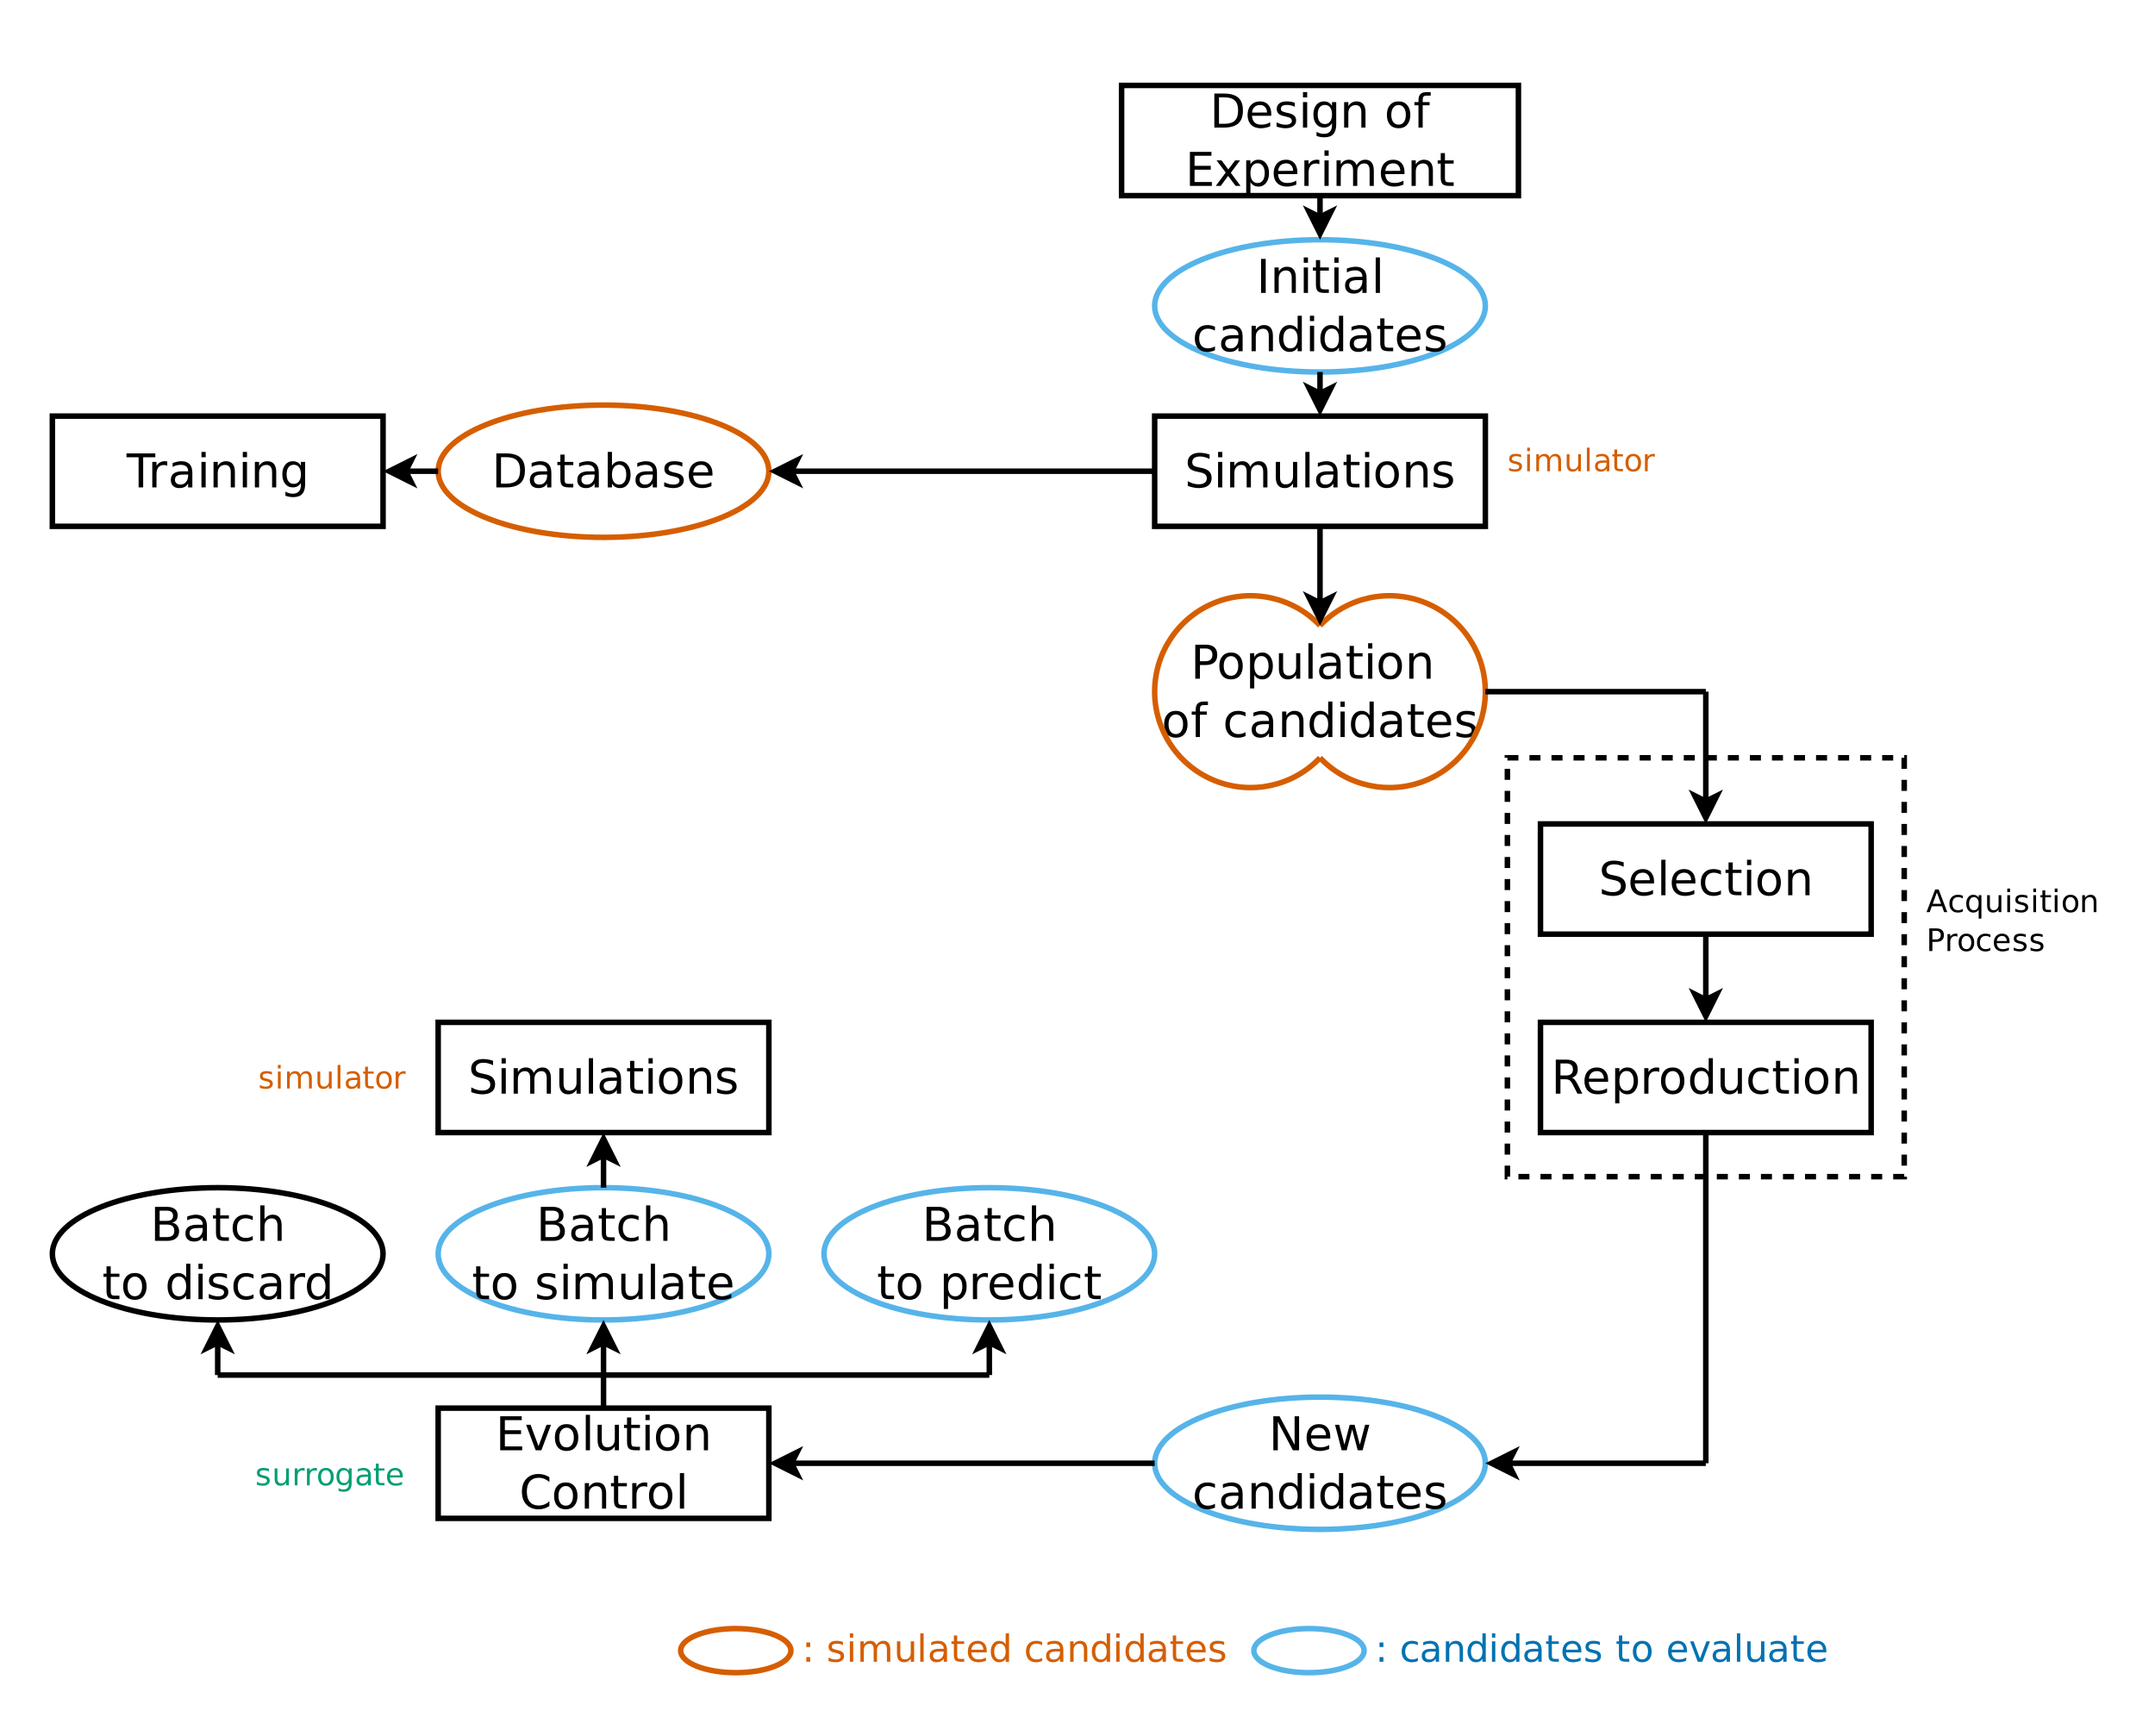 <?xml version="1.0" encoding="UTF-8"?>
<svg xmlns="http://www.w3.org/2000/svg" xmlns:xlink="http://www.w3.org/1999/xlink" width="391pt" height="315pt" viewBox="0 0 391 315" version="1.1">
<defs>
<g>
<symbol overflow="visible" id="glyph0-0">
<path style="stroke:none;" d="M 0.344 1.203 L 0.344 -4.781 L 3.734 -4.781 L 3.734 1.203 Z M 0.719 0.828 L 3.344 0.828 L 3.344 -4.406 L 0.719 -4.406 Z M 0.719 0.828 "/>
</symbol>
<symbol overflow="visible" id="glyph0-1">
<path style="stroke:none;" d="M 0.797 -0.844 L 1.5 -0.844 L 1.5 0 L 0.797 0 Z M 0.797 -3.5 L 1.5 -3.5 L 1.5 -2.672 L 0.797 -2.672 Z M 0.797 -3.5 "/>
</symbol>
<symbol overflow="visible" id="glyph0-2">
<path style="stroke:none;" d=""/>
</symbol>
<symbol overflow="visible" id="glyph0-3">
<path style="stroke:none;" d="M 3 -3.594 L 3 -3.016 C 2.832 -3.109 2.656 -3.176 2.469 -3.219 C 2.281 -3.258 2.086 -3.281 1.891 -3.281 C 1.586 -3.281 1.359 -3.234 1.203 -3.141 C 1.055 -3.055 0.984 -2.922 0.984 -2.734 C 0.984 -2.586 1.035 -2.473 1.141 -2.391 C 1.254 -2.316 1.473 -2.242 1.797 -2.172 L 2 -2.125 C 2.438 -2.031 2.742 -1.898 2.922 -1.734 C 3.109 -1.566 3.203 -1.328 3.203 -1.016 C 3.203 -0.672 3.066 -0.398 2.797 -0.203 C 2.523 -0.004 2.148 0.094 1.672 0.094 C 1.473 0.094 1.266 0.07 1.047 0.031 C 0.828 0 0.602 -0.055 0.375 -0.141 L 0.375 -0.766 C 0.594 -0.648 0.812 -0.562 1.031 -0.5 C 1.25 -0.438 1.469 -0.406 1.688 -0.406 C 1.969 -0.406 2.188 -0.453 2.344 -0.547 C 2.5 -0.648 2.578 -0.797 2.578 -0.984 C 2.578 -1.141 2.52 -1.258 2.406 -1.344 C 2.289 -1.438 2.047 -1.523 1.672 -1.609 L 1.469 -1.656 C 1.082 -1.738 0.805 -1.863 0.641 -2.031 C 0.473 -2.195 0.391 -2.422 0.391 -2.703 C 0.391 -3.055 0.516 -3.328 0.766 -3.516 C 1.016 -3.703 1.363 -3.797 1.812 -3.797 C 2.039 -3.797 2.254 -3.781 2.453 -3.75 C 2.648 -3.719 2.832 -3.664 3 -3.594 Z M 3 -3.594 "/>
</symbol>
<symbol overflow="visible" id="glyph0-4">
<path style="stroke:none;" d="M 0.641 -3.703 L 1.25 -3.703 L 1.25 0 L 0.641 0 Z M 0.641 -5.156 L 1.25 -5.156 L 1.25 -4.375 L 0.641 -4.375 Z M 0.641 -5.156 "/>
</symbol>
<symbol overflow="visible" id="glyph0-5">
<path style="stroke:none;" d="M 3.531 -3 C 3.676 -3.27 3.852 -3.469 4.062 -3.594 C 4.281 -3.727 4.535 -3.797 4.828 -3.797 C 5.211 -3.797 5.508 -3.66 5.719 -3.391 C 5.926 -3.117 6.031 -2.734 6.031 -2.234 L 6.031 0 L 5.422 0 L 5.422 -2.219 C 5.422 -2.57 5.359 -2.832 5.234 -3 C 5.109 -3.176 4.914 -3.266 4.656 -3.266 C 4.332 -3.266 4.078 -3.16 3.891 -2.953 C 3.711 -2.742 3.625 -2.457 3.625 -2.094 L 3.625 0 L 3.016 0 L 3.016 -2.219 C 3.016 -2.57 2.953 -2.832 2.828 -3 C 2.703 -3.176 2.508 -3.266 2.25 -3.266 C 1.938 -3.266 1.688 -3.16 1.5 -2.953 C 1.32 -2.742 1.234 -2.457 1.234 -2.094 L 1.234 0 L 0.609 0 L 0.609 -3.703 L 1.234 -3.703 L 1.234 -3.125 C 1.367 -3.352 1.531 -3.52 1.719 -3.625 C 1.914 -3.738 2.148 -3.797 2.422 -3.797 C 2.691 -3.797 2.922 -3.727 3.109 -3.594 C 3.297 -3.457 3.438 -3.258 3.531 -3 Z M 3.531 -3 "/>
</symbol>
<symbol overflow="visible" id="glyph0-6">
<path style="stroke:none;" d="M 0.578 -1.469 L 0.578 -3.703 L 1.188 -3.703 L 1.188 -1.484 C 1.188 -1.129 1.254 -0.863 1.391 -0.688 C 1.523 -0.52 1.727 -0.438 2 -0.438 C 2.332 -0.438 2.594 -0.539 2.781 -0.75 C 2.977 -0.957 3.078 -1.242 3.078 -1.609 L 3.078 -3.703 L 3.688 -3.703 L 3.688 0 L 3.078 0 L 3.078 -0.562 C 2.922 -0.344 2.742 -0.176 2.547 -0.062 C 2.359 0.039 2.133 0.094 1.875 0.094 C 1.445 0.094 1.125 -0.035 0.906 -0.297 C 0.688 -0.566 0.578 -0.957 0.578 -1.469 Z M 2.109 -3.797 Z M 2.109 -3.797 "/>
</symbol>
<symbol overflow="visible" id="glyph0-7">
<path style="stroke:none;" d="M 0.641 -5.156 L 1.25 -5.156 L 1.25 0 L 0.641 0 Z M 0.641 -5.156 "/>
</symbol>
<symbol overflow="visible" id="glyph0-8">
<path style="stroke:none;" d="M 2.328 -1.859 C 1.836 -1.859 1.492 -1.801 1.297 -1.688 C 1.109 -1.582 1.016 -1.395 1.016 -1.125 C 1.016 -0.906 1.082 -0.727 1.219 -0.594 C 1.363 -0.469 1.562 -0.406 1.812 -0.406 C 2.145 -0.406 2.414 -0.523 2.625 -0.766 C 2.832 -1.004 2.938 -1.328 2.938 -1.734 L 2.938 -1.859 Z M 3.547 -2.109 L 3.547 0 L 2.938 0 L 2.938 -0.562 C 2.789 -0.332 2.613 -0.164 2.406 -0.062 C 2.195 0.039 1.945 0.094 1.656 0.094 C 1.27 0.094 0.961 -0.008 0.734 -0.219 C 0.516 -0.438 0.406 -0.723 0.406 -1.078 C 0.406 -1.492 0.547 -1.805 0.828 -2.016 C 1.109 -2.234 1.523 -2.344 2.078 -2.344 L 2.938 -2.344 L 2.938 -2.406 C 2.938 -2.688 2.844 -2.898 2.656 -3.047 C 2.469 -3.203 2.207 -3.281 1.875 -3.281 C 1.664 -3.281 1.457 -3.254 1.25 -3.203 C 1.051 -3.148 0.859 -3.078 0.672 -2.984 L 0.672 -3.547 C 0.898 -3.629 1.117 -3.691 1.328 -3.734 C 1.535 -3.773 1.738 -3.797 1.938 -3.797 C 2.477 -3.797 2.879 -3.656 3.141 -3.375 C 3.41 -3.102 3.547 -2.68 3.547 -2.109 Z M 3.547 -2.109 "/>
</symbol>
<symbol overflow="visible" id="glyph0-9">
<path style="stroke:none;" d="M 1.234 -4.766 L 1.234 -3.703 L 2.5 -3.703 L 2.5 -3.234 L 1.234 -3.234 L 1.234 -1.219 C 1.234 -0.914 1.273 -0.723 1.359 -0.641 C 1.441 -0.555 1.613 -0.516 1.875 -0.516 L 2.5 -0.516 L 2.5 0 L 1.875 0 C 1.406 0 1.078 -0.086 0.891 -0.266 C 0.711 -0.441 0.625 -0.758 0.625 -1.219 L 0.625 -3.234 L 0.188 -3.234 L 0.188 -3.703 L 0.625 -3.703 L 0.625 -4.766 Z M 1.234 -4.766 "/>
</symbol>
<symbol overflow="visible" id="glyph0-10">
<path style="stroke:none;" d="M 3.812 -2 L 3.812 -1.703 L 1.016 -1.703 C 1.035 -1.285 1.16 -0.969 1.391 -0.75 C 1.617 -0.531 1.93 -0.422 2.328 -0.422 C 2.566 -0.422 2.797 -0.445 3.016 -0.5 C 3.234 -0.562 3.453 -0.648 3.672 -0.766 L 3.672 -0.188 C 3.453 -0.094 3.227 -0.023 3 0.016 C 2.77 0.066 2.535 0.094 2.297 0.094 C 1.703 0.094 1.234 -0.078 0.891 -0.422 C 0.547 -0.766 0.375 -1.227 0.375 -1.812 C 0.375 -2.426 0.535 -2.91 0.859 -3.266 C 1.191 -3.617 1.633 -3.797 2.188 -3.797 C 2.688 -3.797 3.082 -3.633 3.375 -3.312 C 3.664 -2.988 3.812 -2.551 3.812 -2 Z M 3.203 -2.188 C 3.191 -2.52 3.098 -2.785 2.922 -2.984 C 2.742 -3.18 2.504 -3.281 2.203 -3.281 C 1.859 -3.281 1.582 -3.18 1.375 -2.984 C 1.176 -2.797 1.062 -2.531 1.031 -2.188 Z M 3.203 -2.188 "/>
</symbol>
<symbol overflow="visible" id="glyph0-11">
<path style="stroke:none;" d="M 3.078 -3.141 L 3.078 -5.156 L 3.688 -5.156 L 3.688 0 L 3.078 0 L 3.078 -0.562 C 2.953 -0.332 2.789 -0.164 2.594 -0.062 C 2.395 0.039 2.16 0.094 1.891 0.094 C 1.441 0.094 1.078 -0.082 0.797 -0.438 C 0.516 -0.801 0.375 -1.27 0.375 -1.844 C 0.375 -2.426 0.516 -2.895 0.797 -3.25 C 1.078 -3.613 1.441 -3.797 1.891 -3.797 C 2.16 -3.797 2.395 -3.742 2.594 -3.641 C 2.789 -3.535 2.953 -3.367 3.078 -3.141 Z M 1 -1.844 C 1 -1.395 1.094 -1.039 1.281 -0.781 C 1.469 -0.531 1.723 -0.406 2.047 -0.406 C 2.359 -0.406 2.609 -0.531 2.797 -0.781 C 2.984 -1.039 3.078 -1.395 3.078 -1.844 C 3.078 -2.289 2.984 -2.641 2.797 -2.891 C 2.609 -3.148 2.359 -3.281 2.047 -3.281 C 1.723 -3.281 1.469 -3.148 1.281 -2.891 C 1.094 -2.641 1 -2.289 1 -1.844 Z M 1 -1.844 "/>
</symbol>
<symbol overflow="visible" id="glyph0-12">
<path style="stroke:none;" d="M 3.312 -3.562 L 3.312 -3 C 3.133 -3.094 2.957 -3.16 2.781 -3.203 C 2.613 -3.254 2.441 -3.281 2.266 -3.281 C 1.867 -3.281 1.562 -3.156 1.344 -2.906 C 1.125 -2.656 1.016 -2.301 1.016 -1.844 C 1.016 -1.395 1.125 -1.047 1.344 -0.797 C 1.562 -0.547 1.867 -0.422 2.266 -0.422 C 2.441 -0.422 2.613 -0.441 2.781 -0.484 C 2.957 -0.535 3.133 -0.609 3.312 -0.703 L 3.312 -0.141 C 3.133 -0.055 2.953 0 2.766 0.031 C 2.586 0.07 2.398 0.094 2.203 0.094 C 1.641 0.094 1.191 -0.078 0.859 -0.422 C 0.535 -0.773 0.375 -1.25 0.375 -1.844 C 0.375 -2.457 0.539 -2.938 0.875 -3.281 C 1.207 -3.625 1.66 -3.797 2.234 -3.797 C 2.422 -3.797 2.602 -3.773 2.781 -3.734 C 2.969 -3.703 3.145 -3.645 3.312 -3.562 Z M 3.312 -3.562 "/>
</symbol>
<symbol overflow="visible" id="glyph0-13">
<path style="stroke:none;" d="M 3.719 -2.234 L 3.719 0 L 3.109 0 L 3.109 -2.219 C 3.109 -2.57 3.039 -2.832 2.906 -3 C 2.77 -3.176 2.566 -3.266 2.297 -3.266 C 1.961 -3.266 1.703 -3.16 1.516 -2.953 C 1.328 -2.742 1.234 -2.457 1.234 -2.094 L 1.234 0 L 0.609 0 L 0.609 -3.703 L 1.234 -3.703 L 1.234 -3.125 C 1.379 -3.352 1.551 -3.52 1.75 -3.625 C 1.945 -3.738 2.172 -3.797 2.422 -3.797 C 2.848 -3.797 3.172 -3.66 3.391 -3.391 C 3.609 -3.129 3.719 -2.742 3.719 -2.234 Z M 3.719 -2.234 "/>
</symbol>
<symbol overflow="visible" id="glyph0-14">
<path style="stroke:none;" d="M 2.078 -3.281 C 1.754 -3.281 1.492 -3.148 1.297 -2.891 C 1.109 -2.641 1.016 -2.289 1.016 -1.844 C 1.016 -1.406 1.109 -1.055 1.297 -0.797 C 1.484 -0.547 1.742 -0.422 2.078 -0.422 C 2.398 -0.422 2.656 -0.547 2.844 -0.797 C 3.031 -1.055 3.125 -1.406 3.125 -1.844 C 3.125 -2.289 3.031 -2.641 2.844 -2.891 C 2.656 -3.148 2.398 -3.281 2.078 -3.281 Z M 2.078 -3.797 C 2.609 -3.797 3.023 -3.625 3.328 -3.281 C 3.629 -2.938 3.781 -2.457 3.781 -1.844 C 3.781 -1.238 3.629 -0.766 3.328 -0.422 C 3.023 -0.078 2.609 0.094 2.078 0.094 C 1.547 0.094 1.129 -0.078 0.828 -0.422 C 0.523 -0.766 0.375 -1.238 0.375 -1.844 C 0.375 -2.457 0.523 -2.938 0.828 -3.281 C 1.129 -3.625 1.547 -3.797 2.078 -3.797 Z M 2.078 -3.797 "/>
</symbol>
<symbol overflow="visible" id="glyph0-15">
<path style="stroke:none;" d="M 0.203 -3.703 L 0.844 -3.703 L 2 -0.594 L 3.172 -3.703 L 3.812 -3.703 L 2.422 0 L 1.594 0 Z M 0.203 -3.703 "/>
</symbol>
<symbol overflow="visible" id="glyph1-0">
<path style="stroke:none;" d="M 0.422 1.5 L 0.422 -5.969 L 4.656 -5.969 L 4.656 1.5 Z M 0.891 1.031 L 4.188 1.031 L 4.188 -5.5 L 0.891 -5.5 Z M 0.891 1.031 "/>
</symbol>
<symbol overflow="visible" id="glyph1-1">
<path style="stroke:none;" d="M 1.672 -5.484 L 1.672 -0.688 L 2.672 -0.688 C 3.523 -0.688 4.148 -0.879 4.547 -1.266 C 4.941 -1.648 5.141 -2.258 5.141 -3.094 C 5.141 -3.914 4.941 -4.52 4.547 -4.906 C 4.148 -5.289 3.523 -5.484 2.672 -5.484 Z M 0.828 -6.172 L 2.547 -6.172 C 3.742 -6.172 4.617 -5.922 5.172 -5.422 C 5.734 -4.93 6.016 -4.156 6.016 -3.094 C 6.016 -2.031 5.734 -1.25 5.172 -0.75 C 4.609 -0.25 3.734 0 2.547 0 L 0.828 0 Z M 0.828 -6.172 "/>
</symbol>
<symbol overflow="visible" id="glyph1-2">
<path style="stroke:none;" d="M 4.766 -2.5 L 4.766 -2.141 L 1.266 -2.141 C 1.297 -1.609 1.453 -1.207 1.734 -0.938 C 2.016 -0.664 2.41 -0.531 2.922 -0.531 C 3.211 -0.531 3.492 -0.562 3.766 -0.625 C 4.035 -0.695 4.305 -0.805 4.578 -0.953 L 4.578 -0.234 C 4.305 -0.117 4.023 -0.031 3.734 0.031 C 3.453 0.094 3.164 0.125 2.875 0.125 C 2.133 0.125 1.547 -0.086 1.109 -0.516 C 0.68 -0.953 0.469 -1.535 0.469 -2.266 C 0.469 -3.023 0.672 -3.629 1.078 -4.078 C 1.492 -4.523 2.047 -4.75 2.734 -4.75 C 3.359 -4.75 3.852 -4.547 4.219 -4.141 C 4.582 -3.742 4.766 -3.195 4.766 -2.5 Z M 4 -2.734 C 3.988 -3.148 3.867 -3.477 3.641 -3.719 C 3.422 -3.969 3.125 -4.094 2.75 -4.094 C 2.32 -4.094 1.977 -3.973 1.719 -3.734 C 1.469 -3.492 1.32 -3.156 1.281 -2.719 Z M 4 -2.734 "/>
</symbol>
<symbol overflow="visible" id="glyph1-3">
<path style="stroke:none;" d="M 3.75 -4.5 L 3.75 -3.781 C 3.531 -3.883 3.305 -3.961 3.078 -4.016 C 2.848 -4.078 2.609 -4.109 2.359 -4.109 C 1.984 -4.109 1.703 -4.051 1.516 -3.938 C 1.328 -3.82 1.234 -3.645 1.234 -3.406 C 1.234 -3.227 1.301 -3.086 1.438 -2.984 C 1.57 -2.891 1.844 -2.797 2.25 -2.703 L 2.5 -2.656 C 3.039 -2.539 3.426 -2.375 3.656 -2.156 C 3.883 -1.945 4 -1.656 4 -1.281 C 4 -0.844 3.828 -0.5 3.484 -0.25 C 3.148 0 2.68 0.125 2.078 0.125 C 1.836 0.125 1.582 0.098 1.312 0.047 C 1.039 -0.004 0.754 -0.078 0.453 -0.172 L 0.453 -0.953 C 0.734 -0.805 1.008 -0.695 1.281 -0.625 C 1.562 -0.551 1.832 -0.516 2.094 -0.516 C 2.457 -0.516 2.734 -0.578 2.922 -0.703 C 3.117 -0.828 3.219 -1 3.219 -1.219 C 3.219 -1.426 3.145 -1.582 3 -1.688 C 2.863 -1.801 2.562 -1.91 2.094 -2.016 L 1.828 -2.078 C 1.359 -2.172 1.016 -2.32 0.797 -2.531 C 0.586 -2.738 0.484 -3.02 0.484 -3.375 C 0.484 -3.812 0.641 -4.148 0.953 -4.391 C 1.266 -4.629 1.703 -4.75 2.266 -4.75 C 2.547 -4.75 2.812 -4.727 3.062 -4.688 C 3.312 -4.645 3.539 -4.582 3.75 -4.5 Z M 3.75 -4.5 "/>
</symbol>
<symbol overflow="visible" id="glyph1-4">
<path style="stroke:none;" d="M 0.797 -4.625 L 1.562 -4.625 L 1.562 0 L 0.797 0 Z M 0.797 -6.438 L 1.562 -6.438 L 1.562 -5.469 L 0.797 -5.469 Z M 0.797 -6.438 "/>
</symbol>
<symbol overflow="visible" id="glyph1-5">
<path style="stroke:none;" d="M 3.844 -2.375 C 3.844 -2.926 3.727 -3.352 3.5 -3.656 C 3.27 -3.957 2.953 -4.109 2.547 -4.109 C 2.141 -4.109 1.82 -3.957 1.594 -3.656 C 1.363 -3.352 1.25 -2.926 1.25 -2.375 C 1.25 -1.82 1.363 -1.395 1.594 -1.094 C 1.82 -0.789 2.141 -0.641 2.547 -0.641 C 2.953 -0.641 3.27 -0.789 3.5 -1.094 C 3.727 -1.395 3.844 -1.82 3.844 -2.375 Z M 4.609 -0.578 C 4.609 0.211 4.43 0.801 4.078 1.188 C 3.734 1.57 3.195 1.766 2.469 1.766 C 2.207 1.766 1.957 1.742 1.719 1.703 C 1.477 1.66 1.25 1.598 1.031 1.516 L 1.031 0.781 C 1.25 0.895 1.469 0.984 1.688 1.047 C 1.906 1.109 2.129 1.141 2.359 1.141 C 2.848 1.141 3.219 1.004 3.469 0.734 C 3.719 0.473 3.844 0.082 3.844 -0.438 L 3.844 -0.812 C 3.688 -0.539 3.484 -0.336 3.234 -0.203 C 2.992 -0.066 2.703 0 2.359 0 C 1.797 0 1.336 -0.211 0.984 -0.641 C 0.641 -1.078 0.469 -1.656 0.469 -2.375 C 0.469 -3.082 0.641 -3.656 0.984 -4.094 C 1.336 -4.531 1.797 -4.75 2.359 -4.75 C 2.703 -4.75 2.992 -4.68 3.234 -4.547 C 3.484 -4.41 3.688 -4.203 3.844 -3.922 L 3.844 -4.625 L 4.609 -4.625 Z M 4.609 -0.578 "/>
</symbol>
<symbol overflow="visible" id="glyph1-6">
<path style="stroke:none;" d="M 4.641 -2.797 L 4.641 0 L 3.891 0 L 3.891 -2.766 C 3.891 -3.203 3.801 -3.531 3.625 -3.75 C 3.457 -3.969 3.203 -4.078 2.859 -4.078 C 2.453 -4.078 2.129 -3.945 1.891 -3.688 C 1.648 -3.426 1.531 -3.07 1.531 -2.625 L 1.531 0 L 0.766 0 L 0.766 -4.625 L 1.531 -4.625 L 1.531 -3.906 C 1.719 -4.188 1.93 -4.395 2.172 -4.531 C 2.422 -4.676 2.707 -4.75 3.031 -4.75 C 3.562 -4.75 3.961 -4.582 4.234 -4.25 C 4.504 -3.914 4.641 -3.43 4.641 -2.797 Z M 4.641 -2.797 "/>
</symbol>
<symbol overflow="visible" id="glyph1-7">
<path style="stroke:none;" d=""/>
</symbol>
<symbol overflow="visible" id="glyph1-8">
<path style="stroke:none;" d="M 2.594 -4.094 C 2.188 -4.094 1.863 -3.93 1.625 -3.609 C 1.383 -3.297 1.266 -2.863 1.266 -2.312 C 1.266 -1.758 1.383 -1.32 1.625 -1 C 1.863 -0.688 2.188 -0.531 2.594 -0.531 C 3 -0.531 3.316 -0.688 3.547 -1 C 3.785 -1.32 3.906 -1.758 3.906 -2.312 C 3.906 -2.863 3.785 -3.297 3.547 -3.609 C 3.316 -3.93 3 -4.094 2.594 -4.094 Z M 2.594 -4.75 C 3.25 -4.75 3.766 -4.531 4.141 -4.094 C 4.523 -3.664 4.719 -3.07 4.719 -2.312 C 4.719 -1.551 4.523 -0.953 4.141 -0.516 C 3.766 -0.086 3.25 0.125 2.594 0.125 C 1.926 0.125 1.406 -0.086 1.031 -0.516 C 0.656 -0.953 0.469 -1.551 0.469 -2.312 C 0.469 -3.07 0.656 -3.664 1.031 -4.094 C 1.406 -4.531 1.926 -4.75 2.594 -4.75 Z M 2.594 -4.75 "/>
</symbol>
<symbol overflow="visible" id="glyph1-9">
<path style="stroke:none;" d="M 3.141 -6.438 L 3.141 -5.797 L 2.422 -5.797 C 2.141 -5.797 1.945 -5.738 1.844 -5.625 C 1.738 -5.52 1.688 -5.328 1.688 -5.047 L 1.688 -4.625 L 2.938 -4.625 L 2.938 -4.047 L 1.688 -4.047 L 1.688 0 L 0.922 0 L 0.922 -4.047 L 0.188 -4.047 L 0.188 -4.625 L 0.922 -4.625 L 0.922 -4.953 C 0.922 -5.473 1.039 -5.848 1.281 -6.078 C 1.52 -6.316 1.898 -6.438 2.422 -6.438 Z M 3.141 -6.438 "/>
</symbol>
<symbol overflow="visible" id="glyph1-10">
<path style="stroke:none;" d="M 0.828 -6.172 L 4.734 -6.172 L 4.734 -5.469 L 1.672 -5.469 L 1.672 -3.641 L 4.609 -3.641 L 4.609 -2.938 L 1.672 -2.938 L 1.672 -0.703 L 4.812 -0.703 L 4.812 0 L 0.828 0 Z M 0.828 -6.172 "/>
</symbol>
<symbol overflow="visible" id="glyph1-11">
<path style="stroke:none;" d="M 4.641 -4.625 L 2.969 -2.375 L 4.734 0 L 3.844 0 L 2.484 -1.812 L 1.141 0 L 0.25 0 L 2.047 -2.422 L 0.391 -4.625 L 1.297 -4.625 L 2.516 -2.984 L 3.75 -4.625 Z M 4.641 -4.625 "/>
</symbol>
<symbol overflow="visible" id="glyph1-12">
<path style="stroke:none;" d="M 1.531 -0.688 L 1.531 1.766 L 0.766 1.766 L 0.766 -4.625 L 1.531 -4.625 L 1.531 -3.922 C 1.695 -4.203 1.898 -4.41 2.141 -4.547 C 2.379 -4.68 2.672 -4.75 3.016 -4.75 C 3.578 -4.75 4.031 -4.523 4.375 -4.078 C 4.727 -3.629 4.906 -3.039 4.906 -2.312 C 4.906 -1.582 4.727 -0.992 4.375 -0.547 C 4.031 -0.098 3.578 0.125 3.016 0.125 C 2.672 0.125 2.379 0.055 2.141 -0.078 C 1.898 -0.211 1.695 -0.414 1.531 -0.688 Z M 4.125 -2.312 C 4.125 -2.875 4.008 -3.312 3.781 -3.625 C 3.551 -3.945 3.234 -4.109 2.828 -4.109 C 2.422 -4.109 2.102 -3.945 1.875 -3.625 C 1.645 -3.312 1.531 -2.875 1.531 -2.312 C 1.531 -1.75 1.645 -1.305 1.875 -0.984 C 2.102 -0.672 2.422 -0.516 2.828 -0.516 C 3.234 -0.516 3.551 -0.672 3.781 -0.984 C 4.008 -1.305 4.125 -1.75 4.125 -2.312 Z M 4.125 -2.312 "/>
</symbol>
<symbol overflow="visible" id="glyph1-13">
<path style="stroke:none;" d="M 3.484 -3.922 C 3.398 -3.973 3.305 -4.008 3.203 -4.031 C 3.098 -4.051 2.988 -4.062 2.875 -4.062 C 2.438 -4.062 2.102 -3.922 1.875 -3.641 C 1.645 -3.359 1.531 -2.957 1.531 -2.438 L 1.531 0 L 0.766 0 L 0.766 -4.625 L 1.531 -4.625 L 1.531 -3.906 C 1.695 -4.188 1.906 -4.395 2.156 -4.531 C 2.414 -4.676 2.727 -4.75 3.094 -4.75 C 3.145 -4.75 3.203 -4.742 3.266 -4.734 C 3.328 -4.723 3.398 -4.711 3.484 -4.703 Z M 3.484 -3.922 "/>
</symbol>
<symbol overflow="visible" id="glyph1-14">
<path style="stroke:none;" d="M 4.406 -3.75 C 4.594 -4.082 4.816 -4.332 5.078 -4.5 C 5.348 -4.664 5.66 -4.75 6.016 -4.75 C 6.504 -4.75 6.879 -4.578 7.141 -4.234 C 7.398 -3.898 7.531 -3.422 7.531 -2.797 L 7.531 0 L 6.766 0 L 6.766 -2.766 C 6.766 -3.211 6.688 -3.539 6.531 -3.75 C 6.375 -3.969 6.133 -4.078 5.812 -4.078 C 5.414 -4.078 5.102 -3.945 4.875 -3.688 C 4.645 -3.426 4.531 -3.07 4.531 -2.625 L 4.531 0 L 3.766 0 L 3.766 -2.766 C 3.766 -3.211 3.688 -3.539 3.531 -3.75 C 3.375 -3.969 3.129 -4.078 2.797 -4.078 C 2.41 -4.078 2.102 -3.945 1.875 -3.688 C 1.645 -3.426 1.531 -3.07 1.531 -2.625 L 1.531 0 L 0.766 0 L 0.766 -4.625 L 1.531 -4.625 L 1.531 -3.906 C 1.707 -4.195 1.914 -4.41 2.156 -4.547 C 2.395 -4.68 2.68 -4.75 3.016 -4.75 C 3.359 -4.75 3.645 -4.66 3.875 -4.484 C 4.113 -4.316 4.289 -4.07 4.406 -3.75 Z M 4.406 -3.75 "/>
</symbol>
<symbol overflow="visible" id="glyph1-15">
<path style="stroke:none;" d="M 1.547 -5.953 L 1.547 -4.625 L 3.125 -4.625 L 3.125 -4.047 L 1.547 -4.047 L 1.547 -1.531 C 1.547 -1.145 1.598 -0.898 1.703 -0.797 C 1.805 -0.691 2.02 -0.641 2.344 -0.641 L 3.125 -0.641 L 3.125 0 L 2.344 0 C 1.75 0 1.336 -0.109 1.109 -0.328 C 0.891 -0.547 0.781 -0.945 0.781 -1.531 L 0.781 -4.047 L 0.234 -4.047 L 0.234 -4.625 L 0.781 -4.625 L 0.781 -5.953 Z M 1.547 -5.953 "/>
</symbol>
<symbol overflow="visible" id="glyph1-16">
<path style="stroke:none;" d="M 0.828 -6.172 L 1.672 -6.172 L 1.672 0 L 0.828 0 Z M 0.828 -6.172 "/>
</symbol>
<symbol overflow="visible" id="glyph1-17">
<path style="stroke:none;" d="M 2.906 -2.328 C 2.289 -2.328 1.863 -2.254 1.625 -2.109 C 1.383 -1.973 1.266 -1.734 1.266 -1.391 C 1.266 -1.129 1.352 -0.914 1.531 -0.75 C 1.707 -0.594 1.953 -0.516 2.266 -0.516 C 2.68 -0.516 3.016 -0.664 3.266 -0.969 C 3.523 -1.27 3.656 -1.664 3.656 -2.156 L 3.656 -2.328 Z M 4.422 -2.641 L 4.422 0 L 3.656 0 L 3.656 -0.703 C 3.488 -0.422 3.273 -0.211 3.016 -0.078 C 2.754 0.055 2.438 0.125 2.062 0.125 C 1.582 0.125 1.203 -0.004 0.922 -0.266 C 0.648 -0.535 0.516 -0.895 0.516 -1.344 C 0.516 -1.863 0.688 -2.254 1.031 -2.516 C 1.383 -2.785 1.906 -2.922 2.594 -2.922 L 3.656 -2.922 L 3.656 -3 C 3.656 -3.344 3.539 -3.609 3.312 -3.797 C 3.082 -3.992 2.758 -4.094 2.344 -4.094 C 2.082 -4.094 1.82 -4.062 1.562 -4 C 1.312 -3.938 1.07 -3.844 0.844 -3.719 L 0.844 -4.422 C 1.125 -4.523 1.395 -4.602 1.656 -4.656 C 1.914 -4.719 2.172 -4.75 2.422 -4.75 C 3.086 -4.75 3.586 -4.57 3.922 -4.219 C 4.254 -3.875 4.422 -3.348 4.422 -2.641 Z M 4.422 -2.641 "/>
</symbol>
<symbol overflow="visible" id="glyph1-18">
<path style="stroke:none;" d="M 0.797 -6.438 L 1.562 -6.438 L 1.562 0 L 0.797 0 Z M 0.797 -6.438 "/>
</symbol>
<symbol overflow="visible" id="glyph1-19">
<path style="stroke:none;" d="M 4.125 -4.453 L 4.125 -3.75 C 3.914 -3.863 3.703 -3.945 3.484 -4 C 3.266 -4.062 3.047 -4.094 2.828 -4.094 C 2.336 -4.094 1.953 -3.938 1.672 -3.625 C 1.398 -3.312 1.266 -2.875 1.266 -2.312 C 1.266 -1.75 1.398 -1.312 1.672 -1 C 1.953 -0.688 2.336 -0.531 2.828 -0.531 C 3.047 -0.531 3.266 -0.555 3.484 -0.609 C 3.703 -0.672 3.914 -0.758 4.125 -0.875 L 4.125 -0.172 C 3.914 -0.078 3.695 -0.004 3.469 0.047 C 3.238 0.098 3 0.125 2.75 0.125 C 2.051 0.125 1.492 -0.094 1.078 -0.531 C 0.672 -0.969 0.469 -1.562 0.469 -2.312 C 0.469 -3.062 0.676 -3.656 1.094 -4.094 C 1.508 -4.531 2.078 -4.75 2.797 -4.75 C 3.023 -4.75 3.25 -4.723 3.469 -4.672 C 3.695 -4.617 3.914 -4.547 4.125 -4.453 Z M 4.125 -4.453 "/>
</symbol>
<symbol overflow="visible" id="glyph1-20">
<path style="stroke:none;" d="M 3.844 -3.922 L 3.844 -6.438 L 4.609 -6.438 L 4.609 0 L 3.844 0 L 3.844 -0.688 C 3.688 -0.414 3.484 -0.211 3.234 -0.078 C 2.992 0.055 2.703 0.125 2.359 0.125 C 1.797 0.125 1.336 -0.098 0.984 -0.547 C 0.641 -0.992 0.469 -1.582 0.469 -2.312 C 0.469 -3.039 0.641 -3.629 0.984 -4.078 C 1.336 -4.523 1.797 -4.75 2.359 -4.75 C 2.703 -4.75 2.992 -4.68 3.234 -4.547 C 3.484 -4.41 3.688 -4.203 3.844 -3.922 Z M 1.25 -2.312 C 1.25 -1.75 1.363 -1.305 1.594 -0.984 C 1.82 -0.672 2.141 -0.516 2.547 -0.516 C 2.953 -0.516 3.27 -0.672 3.5 -0.984 C 3.727 -1.305 3.844 -1.75 3.844 -2.312 C 3.844 -2.875 3.727 -3.312 3.5 -3.625 C 3.27 -3.945 2.953 -4.109 2.547 -4.109 C 2.141 -4.109 1.82 -3.945 1.594 -3.625 C 1.363 -3.312 1.25 -2.875 1.25 -2.312 Z M 1.25 -2.312 "/>
</symbol>
<symbol overflow="visible" id="glyph1-21">
<path style="stroke:none;" d="M 4.531 -5.969 L 4.531 -5.156 C 4.219 -5.312 3.922 -5.426 3.641 -5.5 C 3.359 -5.57 3.082 -5.609 2.812 -5.609 C 2.363 -5.609 2.016 -5.52 1.766 -5.344 C 1.516 -5.164 1.391 -4.914 1.391 -4.594 C 1.391 -4.32 1.473 -4.113 1.641 -3.969 C 1.805 -3.832 2.117 -3.723 2.578 -3.641 L 3.078 -3.531 C 3.703 -3.414 4.16 -3.207 4.453 -2.906 C 4.754 -2.602 4.906 -2.203 4.906 -1.703 C 4.906 -1.109 4.703 -0.656 4.297 -0.344 C 3.898 -0.031 3.312 0.125 2.531 0.125 C 2.238 0.125 1.926 0.086 1.594 0.016 C 1.27 -0.047 0.93 -0.141 0.578 -0.266 L 0.578 -1.141 C 0.922 -0.941 1.254 -0.797 1.578 -0.703 C 1.898 -0.609 2.219 -0.562 2.531 -0.562 C 3.008 -0.562 3.379 -0.656 3.641 -0.844 C 3.898 -1.031 4.031 -1.297 4.031 -1.641 C 4.031 -1.941 3.938 -2.176 3.75 -2.344 C 3.562 -2.52 3.258 -2.648 2.844 -2.734 L 2.328 -2.844 C 1.703 -2.957 1.25 -3.145 0.969 -3.406 C 0.695 -3.676 0.562 -4.051 0.562 -4.531 C 0.562 -5.07 0.754 -5.5 1.141 -5.812 C 1.523 -6.125 2.051 -6.281 2.719 -6.281 C 3.008 -6.281 3.305 -6.254 3.609 -6.203 C 3.91 -6.148 4.219 -6.07 4.531 -5.969 Z M 4.531 -5.969 "/>
</symbol>
<symbol overflow="visible" id="glyph1-22">
<path style="stroke:none;" d="M 0.719 -1.828 L 0.719 -4.625 L 1.484 -4.625 L 1.484 -1.859 C 1.484 -1.422 1.566 -1.094 1.734 -0.875 C 1.91 -0.656 2.164 -0.547 2.5 -0.547 C 2.914 -0.547 3.242 -0.676 3.484 -0.938 C 3.723 -1.195 3.844 -1.551 3.844 -2 L 3.844 -4.625 L 4.594 -4.625 L 4.594 0 L 3.844 0 L 3.844 -0.719 C 3.656 -0.438 3.438 -0.223 3.188 -0.078 C 2.945 0.055 2.664 0.125 2.344 0.125 C 1.812 0.125 1.406 -0.039 1.125 -0.375 C 0.852 -0.707 0.719 -1.191 0.719 -1.828 Z M 2.641 -4.75 Z M 2.641 -4.75 "/>
</symbol>
<symbol overflow="visible" id="glyph1-23">
<path style="stroke:none;" d="M 1.672 -5.484 L 1.672 -3.172 L 2.719 -3.172 C 3.102 -3.172 3.398 -3.27 3.609 -3.469 C 3.828 -3.664 3.938 -3.953 3.938 -4.328 C 3.938 -4.703 3.828 -4.988 3.609 -5.188 C 3.398 -5.383 3.102 -5.484 2.719 -5.484 Z M 0.828 -6.172 L 2.719 -6.172 C 3.406 -6.172 3.926 -6.016 4.281 -5.703 C 4.633 -5.391 4.812 -4.93 4.812 -4.328 C 4.812 -3.723 4.633 -3.266 4.281 -2.953 C 3.926 -2.641 3.406 -2.484 2.719 -2.484 L 1.672 -2.484 L 1.672 0 L 0.828 0 Z M 0.828 -6.172 "/>
</symbol>
<symbol overflow="visible" id="glyph1-24">
<path style="stroke:none;" d="M 3.766 -2.891 C 3.941 -2.828 4.113 -2.695 4.281 -2.5 C 4.445 -2.301 4.617 -2.031 4.797 -1.688 L 5.641 0 L 4.75 0 L 3.953 -1.578 C 3.742 -1.992 3.547 -2.27 3.359 -2.406 C 3.172 -2.539 2.91 -2.609 2.578 -2.609 L 1.672 -2.609 L 1.672 0 L 0.828 0 L 0.828 -6.172 L 2.719 -6.172 C 3.426 -6.172 3.953 -6.02 4.297 -5.719 C 4.641 -5.426 4.812 -4.984 4.812 -4.391 C 4.812 -4.004 4.723 -3.68 4.547 -3.422 C 4.367 -3.172 4.109 -2.992 3.766 -2.891 Z M 1.672 -5.484 L 1.672 -3.297 L 2.719 -3.297 C 3.125 -3.297 3.426 -3.391 3.625 -3.578 C 3.832 -3.766 3.938 -4.035 3.938 -4.391 C 3.938 -4.754 3.832 -5.023 3.625 -5.203 C 3.426 -5.391 3.125 -5.484 2.719 -5.484 Z M 1.672 -5.484 "/>
</symbol>
<symbol overflow="visible" id="glyph1-25">
<path style="stroke:none;" d="M 0.828 -6.172 L 1.953 -6.172 L 4.688 -1.016 L 4.688 -6.172 L 5.5 -6.172 L 5.5 0 L 4.375 0 L 1.641 -5.172 L 1.641 0 L 0.828 0 Z M 0.828 -6.172 "/>
</symbol>
<symbol overflow="visible" id="glyph1-26">
<path style="stroke:none;" d="M 0.359 -4.625 L 1.109 -4.625 L 2.062 -1.016 L 3.016 -4.625 L 3.906 -4.625 L 4.859 -1.016 L 5.812 -4.625 L 6.578 -4.625 L 5.359 0 L 4.469 0 L 3.469 -3.797 L 2.469 0 L 1.562 0 Z M 0.359 -4.625 "/>
</symbol>
<symbol overflow="visible" id="glyph1-27">
<path style="stroke:none;" d="M 0.25 -4.625 L 1.062 -4.625 L 2.5 -0.75 L 3.953 -4.625 L 4.766 -4.625 L 3.016 0 L 1.984 0 Z M 0.25 -4.625 "/>
</symbol>
<symbol overflow="visible" id="glyph1-28">
<path style="stroke:none;" d="M 5.453 -5.703 L 5.453 -4.812 C 5.172 -5.07 4.867 -5.266 4.547 -5.391 C 4.234 -5.523 3.898 -5.594 3.547 -5.594 C 2.836 -5.594 2.297 -5.375 1.922 -4.938 C 1.547 -4.508 1.359 -3.891 1.359 -3.078 C 1.359 -2.266 1.547 -1.641 1.922 -1.203 C 2.297 -0.773 2.836 -0.562 3.547 -0.562 C 3.898 -0.562 4.234 -0.625 4.547 -0.75 C 4.867 -0.883 5.172 -1.082 5.453 -1.344 L 5.453 -0.469 C 5.16 -0.27 4.848 -0.117 4.516 -0.016 C 4.191 0.078 3.848 0.125 3.484 0.125 C 2.555 0.125 1.82 -0.16 1.281 -0.734 C 0.738 -1.305 0.469 -2.086 0.469 -3.078 C 0.469 -4.066 0.738 -4.848 1.281 -5.422 C 1.82 -5.992 2.555 -6.281 3.484 -6.281 C 3.859 -6.281 4.207 -6.227 4.531 -6.125 C 4.863 -6.031 5.172 -5.891 5.453 -5.703 Z M 5.453 -5.703 "/>
</symbol>
<symbol overflow="visible" id="glyph1-29">
<path style="stroke:none;" d="M 4.125 -2.312 C 4.125 -2.875 4.008 -3.312 3.781 -3.625 C 3.551 -3.945 3.234 -4.109 2.828 -4.109 C 2.422 -4.109 2.102 -3.945 1.875 -3.625 C 1.645 -3.312 1.531 -2.875 1.531 -2.312 C 1.531 -1.75 1.645 -1.305 1.875 -0.984 C 2.102 -0.672 2.422 -0.516 2.828 -0.516 C 3.234 -0.516 3.551 -0.672 3.781 -0.984 C 4.008 -1.305 4.125 -1.75 4.125 -2.312 Z M 1.531 -3.922 C 1.695 -4.203 1.898 -4.41 2.141 -4.547 C 2.379 -4.68 2.672 -4.75 3.016 -4.75 C 3.578 -4.75 4.031 -4.523 4.375 -4.078 C 4.727 -3.629 4.906 -3.039 4.906 -2.312 C 4.906 -1.582 4.727 -0.992 4.375 -0.547 C 4.031 -0.098 3.578 0.125 3.016 0.125 C 2.672 0.125 2.379 0.055 2.141 -0.078 C 1.898 -0.211 1.695 -0.414 1.531 -0.688 L 1.531 0 L 0.766 0 L 0.766 -6.438 L 1.531 -6.438 Z M 1.531 -3.922 "/>
</symbol>
<symbol overflow="visible" id="glyph1-30">
<path style="stroke:none;" d="M -0.031 -6.172 L 5.203 -6.172 L 5.203 -5.469 L 3 -5.469 L 3 0 L 2.172 0 L 2.172 -5.469 L -0.031 -5.469 Z M -0.031 -6.172 "/>
</symbol>
<symbol overflow="visible" id="glyph1-31">
<path style="stroke:none;" d="M 1.672 -2.953 L 1.672 -0.688 L 3 -0.688 C 3.457 -0.688 3.789 -0.781 4 -0.969 C 4.219 -1.156 4.328 -1.438 4.328 -1.812 C 4.328 -2.195 4.219 -2.484 4 -2.672 C 3.789 -2.859 3.457 -2.953 3 -2.953 Z M 1.672 -5.484 L 1.672 -3.625 L 2.906 -3.625 C 3.312 -3.625 3.613 -3.695 3.812 -3.844 C 4.008 -4 4.109 -4.238 4.109 -4.562 C 4.109 -4.875 4.008 -5.102 3.812 -5.25 C 3.613 -5.406 3.312 -5.484 2.906 -5.484 Z M 0.828 -6.172 L 2.969 -6.172 C 3.602 -6.172 4.094 -6.035 4.438 -5.766 C 4.781 -5.504 4.953 -5.129 4.953 -4.641 C 4.953 -4.266 4.863 -3.961 4.688 -3.734 C 4.508 -3.516 4.25 -3.379 3.906 -3.328 C 4.32 -3.242 4.641 -3.062 4.859 -2.781 C 5.086 -2.5 5.203 -2.148 5.203 -1.734 C 5.203 -1.18 5.016 -0.754 4.641 -0.453 C 4.266 -0.148 3.734 0 3.047 0 L 0.828 0 Z M 0.828 -6.172 "/>
</symbol>
<symbol overflow="visible" id="glyph1-32">
<path style="stroke:none;" d="M 4.641 -2.797 L 4.641 0 L 3.891 0 L 3.891 -2.766 C 3.891 -3.203 3.801 -3.531 3.625 -3.75 C 3.457 -3.969 3.203 -4.078 2.859 -4.078 C 2.453 -4.078 2.129 -3.945 1.891 -3.688 C 1.648 -3.426 1.531 -3.07 1.531 -2.625 L 1.531 0 L 0.766 0 L 0.766 -6.438 L 1.531 -6.438 L 1.531 -3.906 C 1.719 -4.188 1.93 -4.395 2.172 -4.531 C 2.422 -4.676 2.707 -4.75 3.031 -4.75 C 3.562 -4.75 3.961 -4.582 4.234 -4.25 C 4.504 -3.914 4.641 -3.43 4.641 -2.797 Z M 4.641 -2.797 "/>
</symbol>
<symbol overflow="visible" id="glyph2-0">
<path style="stroke:none;" d="M 0.281 1 L 0.281 -3.984 L 3.094 -3.984 L 3.094 1 Z M 0.594 0.688 L 2.781 0.688 L 2.781 -3.656 L 0.594 -3.656 Z M 0.594 0.688 "/>
</symbol>
<symbol overflow="visible" id="glyph2-1">
<path style="stroke:none;" d="M 2.5 -3 L 2.5 -2.516 C 2.352 -2.586 2.203 -2.641 2.047 -2.672 C 1.898 -2.711 1.742 -2.734 1.578 -2.734 C 1.328 -2.734 1.133 -2.691 1 -2.609 C 0.875 -2.535 0.812 -2.422 0.812 -2.266 C 0.812 -2.148 0.859 -2.055 0.953 -1.984 C 1.047 -1.922 1.227 -1.859 1.5 -1.797 L 1.672 -1.766 C 2.023 -1.691 2.273 -1.582 2.422 -1.438 C 2.578 -1.301 2.656 -1.102 2.656 -0.844 C 2.656 -0.562 2.539 -0.336 2.312 -0.172 C 2.094 -0.004 1.785 0.078 1.391 0.078 C 1.223 0.078 1.051 0.062 0.875 0.031 C 0.695 0 0.508 -0.047 0.312 -0.109 L 0.312 -0.641 C 0.5 -0.535 0.68 -0.457 0.859 -0.406 C 1.035 -0.363 1.219 -0.344 1.406 -0.344 C 1.633 -0.344 1.812 -0.383 1.938 -0.469 C 2.07 -0.551 2.141 -0.664 2.141 -0.812 C 2.141 -0.945 2.094 -1.051 2 -1.125 C 1.906 -1.195 1.703 -1.27 1.391 -1.344 L 1.219 -1.375 C 0.906 -1.445 0.676 -1.551 0.531 -1.688 C 0.395 -1.82 0.328 -2.008 0.328 -2.25 C 0.328 -2.539 0.426 -2.766 0.625 -2.922 C 0.832 -3.078 1.129 -3.156 1.516 -3.156 C 1.703 -3.156 1.875 -3.141 2.031 -3.109 C 2.195 -3.086 2.352 -3.051 2.5 -3 Z M 2.5 -3 "/>
</symbol>
<symbol overflow="visible" id="glyph2-2">
<path style="stroke:none;" d="M 0.531 -3.078 L 1.031 -3.078 L 1.031 0 L 0.531 0 Z M 0.531 -4.281 L 1.031 -4.281 L 1.031 -3.641 L 0.531 -3.641 Z M 0.531 -4.281 "/>
</symbol>
<symbol overflow="visible" id="glyph2-3">
<path style="stroke:none;" d="M 2.938 -2.5 C 3.062 -2.719 3.211 -2.879 3.391 -2.984 C 3.566 -3.098 3.773 -3.156 4.016 -3.156 C 4.328 -3.156 4.57 -3.039 4.75 -2.812 C 4.926 -2.594 5.016 -2.273 5.016 -1.859 L 5.016 0 L 4.5 0 L 4.5 -1.844 C 4.5 -2.133 4.445 -2.352 4.344 -2.5 C 4.238 -2.645 4.082 -2.719 3.875 -2.719 C 3.602 -2.719 3.391 -2.629 3.234 -2.453 C 3.086 -2.273 3.016 -2.039 3.016 -1.75 L 3.016 0 L 2.516 0 L 2.516 -1.844 C 2.516 -2.145 2.457 -2.363 2.344 -2.5 C 2.238 -2.645 2.082 -2.719 1.875 -2.719 C 1.613 -2.719 1.406 -2.629 1.25 -2.453 C 1.094 -2.273 1.016 -2.039 1.016 -1.75 L 1.016 0 L 0.516 0 L 0.516 -3.078 L 1.016 -3.078 L 1.016 -2.609 C 1.141 -2.797 1.281 -2.93 1.438 -3.016 C 1.602 -3.109 1.797 -3.156 2.016 -3.156 C 2.234 -3.156 2.422 -3.098 2.578 -2.984 C 2.742 -2.867 2.863 -2.707 2.938 -2.5 Z M 2.938 -2.5 "/>
</symbol>
<symbol overflow="visible" id="glyph2-4">
<path style="stroke:none;" d="M 0.484 -1.219 L 0.484 -3.078 L 0.984 -3.078 L 0.984 -1.234 C 0.984 -0.941 1.039 -0.723 1.156 -0.578 C 1.27 -0.43 1.441 -0.359 1.672 -0.359 C 1.941 -0.359 2.156 -0.445 2.312 -0.625 C 2.477 -0.801 2.562 -1.035 2.562 -1.328 L 2.562 -3.078 L 3.062 -3.078 L 3.062 0 L 2.562 0 L 2.562 -0.469 C 2.438 -0.281 2.289 -0.141 2.125 -0.047 C 1.969 0.035 1.781 0.078 1.562 0.078 C 1.207 0.078 0.938 -0.031 0.75 -0.25 C 0.57 -0.469 0.484 -0.789 0.484 -1.219 Z M 1.75 -3.156 Z M 1.75 -3.156 "/>
</symbol>
<symbol overflow="visible" id="glyph2-5">
<path style="stroke:none;" d="M 0.531 -4.281 L 1.031 -4.281 L 1.031 0 L 0.531 0 Z M 0.531 -4.281 "/>
</symbol>
<symbol overflow="visible" id="glyph2-6">
<path style="stroke:none;" d="M 1.938 -1.547 C 1.52 -1.547 1.234 -1.5 1.078 -1.406 C 0.922 -1.312 0.844 -1.156 0.844 -0.938 C 0.844 -0.75 0.898 -0.602 1.016 -0.5 C 1.141 -0.395 1.301 -0.344 1.5 -0.344 C 1.781 -0.344 2.004 -0.441 2.172 -0.641 C 2.348 -0.836 2.438 -1.102 2.438 -1.438 L 2.438 -1.547 Z M 2.938 -1.766 L 2.938 0 L 2.438 0 L 2.438 -0.469 C 2.32 -0.281 2.176 -0.141 2 -0.047 C 1.832 0.035 1.625 0.078 1.375 0.078 C 1.051 0.078 0.797 -0.008 0.609 -0.188 C 0.43 -0.363 0.344 -0.598 0.344 -0.891 C 0.344 -1.242 0.457 -1.508 0.688 -1.688 C 0.914 -1.863 1.266 -1.953 1.734 -1.953 L 2.438 -1.953 L 2.438 -2 C 2.438 -2.227 2.359 -2.406 2.203 -2.531 C 2.055 -2.664 1.844 -2.734 1.562 -2.734 C 1.383 -2.734 1.211 -2.711 1.047 -2.672 C 0.879 -2.629 0.719 -2.562 0.562 -2.469 L 0.562 -2.938 C 0.75 -3.008 0.926 -3.062 1.094 -3.094 C 1.27 -3.133 1.441 -3.156 1.609 -3.156 C 2.055 -3.156 2.391 -3.039 2.609 -2.812 C 2.828 -2.582 2.938 -2.234 2.938 -1.766 Z M 2.938 -1.766 "/>
</symbol>
<symbol overflow="visible" id="glyph2-7">
<path style="stroke:none;" d="M 1.031 -3.953 L 1.031 -3.078 L 2.078 -3.078 L 2.078 -2.688 L 1.031 -2.688 L 1.031 -1.016 C 1.031 -0.766 1.062 -0.602 1.125 -0.531 C 1.195 -0.457 1.344 -0.422 1.562 -0.422 L 2.078 -0.422 L 2.078 0 L 1.562 0 C 1.164 0 0.891 -0.07 0.734 -0.219 C 0.586 -0.363 0.516 -0.629 0.516 -1.016 L 0.516 -2.688 L 0.156 -2.688 L 0.156 -3.078 L 0.516 -3.078 L 0.516 -3.953 Z M 1.031 -3.953 "/>
</symbol>
<symbol overflow="visible" id="glyph2-8">
<path style="stroke:none;" d="M 1.734 -2.734 C 1.453 -2.734 1.234 -2.625 1.078 -2.406 C 0.922 -2.195 0.844 -1.91 0.844 -1.547 C 0.844 -1.172 0.922 -0.875 1.078 -0.656 C 1.234 -0.445 1.453 -0.344 1.734 -0.344 C 1.992 -0.344 2.203 -0.445 2.359 -0.656 C 2.523 -0.875 2.609 -1.172 2.609 -1.547 C 2.609 -1.91 2.523 -2.195 2.359 -2.406 C 2.203 -2.625 1.992 -2.734 1.734 -2.734 Z M 1.734 -3.156 C 2.172 -3.156 2.516 -3.008 2.766 -2.719 C 3.016 -2.438 3.141 -2.047 3.141 -1.547 C 3.141 -1.035 3.016 -0.633 2.766 -0.344 C 2.516 -0.062 2.172 0.078 1.734 0.078 C 1.285 0.078 0.938 -0.062 0.688 -0.344 C 0.438 -0.633 0.312 -1.035 0.312 -1.547 C 0.312 -2.047 0.438 -2.438 0.688 -2.719 C 0.938 -3.008 1.285 -3.156 1.734 -3.156 Z M 1.734 -3.156 "/>
</symbol>
<symbol overflow="visible" id="glyph2-9">
<path style="stroke:none;" d="M 2.312 -2.609 C 2.258 -2.641 2.195 -2.66 2.125 -2.672 C 2.062 -2.691 1.988 -2.703 1.906 -2.703 C 1.625 -2.703 1.406 -2.609 1.25 -2.422 C 1.094 -2.234 1.016 -1.969 1.016 -1.625 L 1.016 0 L 0.516 0 L 0.516 -3.078 L 1.016 -3.078 L 1.016 -2.609 C 1.129 -2.797 1.27 -2.93 1.438 -3.016 C 1.602 -3.109 1.812 -3.156 2.062 -3.156 C 2.094 -3.156 2.129 -3.148 2.172 -3.141 C 2.211 -3.141 2.258 -3.133 2.312 -3.125 Z M 2.312 -2.609 "/>
</symbol>
<symbol overflow="visible" id="glyph2-10">
<path style="stroke:none;" d="M 2.562 -1.578 C 2.562 -1.941 2.484 -2.223 2.328 -2.422 C 2.18 -2.629 1.973 -2.734 1.703 -2.734 C 1.422 -2.734 1.203 -2.629 1.047 -2.422 C 0.898 -2.223 0.828 -1.941 0.828 -1.578 C 0.828 -1.211 0.898 -0.926 1.047 -0.719 C 1.203 -0.52 1.422 -0.422 1.703 -0.422 C 1.973 -0.422 2.18 -0.52 2.328 -0.719 C 2.484 -0.926 2.562 -1.211 2.562 -1.578 Z M 3.062 -0.391 C 3.062 0.141 2.945 0.531 2.719 0.781 C 2.488 1.039 2.129 1.172 1.641 1.172 C 1.461 1.172 1.297 1.156 1.141 1.125 C 0.984 1.102 0.832 1.066 0.688 1.016 L 0.688 0.516 C 0.832 0.598 0.977 0.656 1.125 0.688 C 1.27 0.727 1.414 0.75 1.562 0.75 C 1.895 0.75 2.145 0.66 2.312 0.484 C 2.477 0.316 2.562 0.055 2.562 -0.297 L 2.562 -0.547 C 2.457 -0.359 2.32 -0.219 2.156 -0.125 C 2 -0.039 1.805 0 1.578 0 C 1.191 0 0.883 -0.141 0.656 -0.422 C 0.426 -0.711 0.312 -1.098 0.312 -1.578 C 0.312 -2.055 0.426 -2.438 0.656 -2.719 C 0.883 -3.008 1.191 -3.156 1.578 -3.156 C 1.805 -3.156 2 -3.109 2.156 -3.016 C 2.32 -2.93 2.457 -2.797 2.562 -2.609 L 2.562 -3.078 L 3.062 -3.078 Z M 3.062 -0.391 "/>
</symbol>
<symbol overflow="visible" id="glyph2-11">
<path style="stroke:none;" d="M 3.172 -1.672 L 3.172 -1.422 L 0.844 -1.422 C 0.863 -1.066 0.969 -0.797 1.156 -0.609 C 1.344 -0.43 1.602 -0.344 1.938 -0.344 C 2.133 -0.344 2.32 -0.367 2.5 -0.422 C 2.688 -0.473 2.867 -0.547 3.047 -0.641 L 3.047 -0.156 C 2.867 -0.082 2.68 -0.023 2.484 0.016 C 2.297 0.055 2.102 0.078 1.906 0.078 C 1.414 0.078 1.023 -0.062 0.734 -0.344 C 0.453 -0.633 0.312 -1.023 0.312 -1.516 C 0.312 -2.016 0.445 -2.41 0.719 -2.703 C 0.988 -3.004 1.359 -3.156 1.828 -3.156 C 2.242 -3.156 2.57 -3.02 2.812 -2.75 C 3.051 -2.488 3.172 -2.129 3.172 -1.672 Z M 2.656 -1.812 C 2.656 -2.094 2.578 -2.316 2.422 -2.484 C 2.273 -2.648 2.078 -2.734 1.828 -2.734 C 1.547 -2.734 1.316 -2.648 1.141 -2.484 C 0.973 -2.328 0.879 -2.102 0.859 -1.812 Z M 2.656 -1.812 "/>
</symbol>
<symbol overflow="visible" id="glyph2-12">
<path style="stroke:none;" d="M 1.922 -3.562 L 1.172 -1.516 L 2.688 -1.516 Z M 1.609 -4.109 L 2.25 -4.109 L 3.812 0 L 3.234 0 L 2.859 -1.062 L 1 -1.062 L 0.625 0 L 0.047 0 Z M 1.609 -4.109 "/>
</symbol>
<symbol overflow="visible" id="glyph2-13">
<path style="stroke:none;" d="M 2.75 -2.969 L 2.75 -2.5 C 2.602 -2.57 2.457 -2.629 2.312 -2.672 C 2.176 -2.711 2.035 -2.734 1.891 -2.734 C 1.555 -2.734 1.297 -2.629 1.109 -2.422 C 0.93 -2.211 0.844 -1.922 0.844 -1.547 C 0.844 -1.16 0.93 -0.863 1.109 -0.656 C 1.297 -0.445 1.555 -0.344 1.891 -0.344 C 2.035 -0.344 2.176 -0.363 2.312 -0.406 C 2.457 -0.445 2.602 -0.508 2.75 -0.594 L 2.75 -0.125 C 2.613 -0.051 2.469 0 2.312 0.031 C 2.156 0.062 1.992 0.078 1.828 0.078 C 1.359 0.078 0.988 -0.066 0.719 -0.359 C 0.445 -0.648 0.312 -1.047 0.312 -1.547 C 0.312 -2.047 0.445 -2.438 0.719 -2.719 C 1 -3.008 1.379 -3.156 1.859 -3.156 C 2.016 -3.156 2.164 -3.141 2.312 -3.109 C 2.469 -3.078 2.613 -3.031 2.75 -2.969 Z M 2.75 -2.969 "/>
</symbol>
<symbol overflow="visible" id="glyph2-14">
<path style="stroke:none;" d="M 0.828 -1.547 C 0.828 -1.172 0.906 -0.875 1.062 -0.656 C 1.219 -0.445 1.43 -0.344 1.703 -0.344 C 1.961 -0.344 2.172 -0.445 2.328 -0.656 C 2.484 -0.875 2.562 -1.172 2.562 -1.547 C 2.562 -1.91 2.484 -2.195 2.328 -2.406 C 2.172 -2.625 1.961 -2.734 1.703 -2.734 C 1.43 -2.734 1.219 -2.625 1.062 -2.406 C 0.906 -2.195 0.828 -1.91 0.828 -1.547 Z M 2.562 -0.469 C 2.457 -0.281 2.32 -0.141 2.156 -0.047 C 2 0.035 1.805 0.078 1.578 0.078 C 1.203 0.078 0.895 -0.066 0.656 -0.359 C 0.426 -0.66 0.312 -1.055 0.312 -1.547 C 0.312 -2.023 0.426 -2.41 0.656 -2.703 C 0.895 -3.004 1.203 -3.156 1.578 -3.156 C 1.805 -3.156 2 -3.109 2.156 -3.016 C 2.32 -2.93 2.457 -2.797 2.562 -2.609 L 2.562 -3.078 L 3.062 -3.078 L 3.062 1.172 L 2.562 1.172 Z M 2.562 -0.469 "/>
</symbol>
<symbol overflow="visible" id="glyph2-15">
<path style="stroke:none;" d="M 3.094 -1.859 L 3.094 0 L 2.594 0 L 2.594 -1.844 C 2.594 -2.133 2.535 -2.352 2.422 -2.5 C 2.305 -2.645 2.133 -2.719 1.906 -2.719 C 1.633 -2.719 1.414 -2.629 1.25 -2.453 C 1.094 -2.273 1.016 -2.039 1.016 -1.75 L 1.016 0 L 0.516 0 L 0.516 -3.078 L 1.016 -3.078 L 1.016 -2.609 C 1.141 -2.797 1.285 -2.93 1.453 -3.016 C 1.617 -3.109 1.805 -3.156 2.016 -3.156 C 2.367 -3.156 2.633 -3.047 2.812 -2.828 C 3 -2.609 3.094 -2.285 3.094 -1.859 Z M 3.094 -1.859 "/>
</symbol>
<symbol overflow="visible" id="glyph2-16">
<path style="stroke:none;" d="M 1.109 -3.656 L 1.109 -2.109 L 1.812 -2.109 C 2.07 -2.109 2.27 -2.176 2.406 -2.312 C 2.551 -2.445 2.625 -2.641 2.625 -2.891 C 2.625 -3.129 2.551 -3.316 2.406 -3.453 C 2.27 -3.586 2.07 -3.656 1.812 -3.656 Z M 0.547 -4.109 L 1.812 -4.109 C 2.27 -4.109 2.613 -4.004 2.844 -3.797 C 3.082 -3.586 3.203 -3.285 3.203 -2.891 C 3.203 -2.484 3.082 -2.176 2.844 -1.969 C 2.613 -1.758 2.27 -1.656 1.812 -1.656 L 1.109 -1.656 L 1.109 0 L 0.547 0 Z M 0.547 -4.109 "/>
</symbol>
</g>
</defs>
<g id="surface4863">
<rect x="0" y="0" width="391" height="315" style="fill:rgb(100%,100%,100%);fill-opacity:1;stroke:none;"/>
<path style="fill:none;stroke-width:0.05;stroke-linecap:butt;stroke-linejoin:miter;stroke:rgb(100%,100%,100%);stroke-opacity:1;stroke-miterlimit:10;" d="M -1.4 -0.2 L 18 -0.2 L 18 15.4 L -1.4 15.4 Z M -1.4 -0.2 " transform="matrix(20,0,0,20,29.5,5.5)"/>
<path style="fill:none;stroke-width:0.05;stroke-linecap:butt;stroke-linejoin:miter;stroke:rgb(0%,0%,0%);stroke-opacity:1;stroke-dasharray:0.1,0.1;stroke-miterlimit:10;" d="M 12.2 6.6 L 15.8 6.6 L 15.8 10.4 L 12.2 10.4 Z M 12.2 6.6 " transform="matrix(20,0,0,20,29.5,5.5)"/>
<path style="fill-rule:evenodd;fill:rgb(100%,100%,100%);fill-opacity:1;stroke-width:0.05;stroke-linecap:butt;stroke-linejoin:miter;stroke:rgb(83.529%,36.863%,0%);stroke-opacity:1;stroke-miterlimit:10;" d="M 5.7 14.7 C 5.7 14.811 5.476 14.9 5.2 14.9 C 4.924 14.9 4.7 14.811 4.7 14.7 C 4.7 14.589 4.924 14.5 5.2 14.5 C 5.476 14.5 5.7 14.589 5.7 14.7 " transform="matrix(20,0,0,20,29.5,5.5)"/>
<g style="fill:rgb(83.529%,36.863%,0%);fill-opacity:1;">
  <use xlink:href="#glyph0-1" x="145.5" y="301.518"/>
  <use xlink:href="#glyph0-2" x="147.722" y="301.518"/>
  <use xlink:href="#glyph0-3" x="149.944" y="301.518"/>
  <use xlink:href="#glyph0-4" x="153.556" y="301.518"/>
  <use xlink:href="#glyph0-5" x="155.5" y="301.518"/>
  <use xlink:href="#glyph0-6" x="162.167" y="301.518"/>
  <use xlink:href="#glyph0-7" x="166.333" y="301.518"/>
  <use xlink:href="#glyph0-8" x="168.278" y="301.518"/>
  <use xlink:href="#glyph0-9" x="172.444" y="301.518"/>
  <use xlink:href="#glyph0-10" x="175.222" y="301.518"/>
  <use xlink:href="#glyph0-11" x="179.389" y="301.518"/>
  <use xlink:href="#glyph0-2" x="183.556" y="301.518"/>
  <use xlink:href="#glyph0-12" x="185.778" y="301.518"/>
  <use xlink:href="#glyph0-8" x="189.389" y="301.518"/>
  <use xlink:href="#glyph0-13" x="193.556" y="301.518"/>
  <use xlink:href="#glyph0-11" x="197.722" y="301.518"/>
  <use xlink:href="#glyph0-4" x="201.889" y="301.518"/>
  <use xlink:href="#glyph0-11" x="203.833" y="301.518"/>
  <use xlink:href="#glyph0-8" x="208" y="301.518"/>
  <use xlink:href="#glyph0-9" x="212.167" y="301.518"/>
  <use xlink:href="#glyph0-10" x="214.944" y="301.518"/>
  <use xlink:href="#glyph0-3" x="219.111" y="301.518"/>
</g>
<path style="fill-rule:evenodd;fill:rgb(100%,100%,100%);fill-opacity:1;stroke-width:0.05;stroke-linecap:butt;stroke-linejoin:miter;stroke:rgb(33.725%,70.588%,91.373%);stroke-opacity:1;stroke-miterlimit:10;" d="M 10.9 14.7 C 10.9 14.811 10.676 14.9 10.4 14.9 C 10.124 14.9 9.9 14.811 9.9 14.7 C 9.9 14.589 10.124 14.5 10.4 14.5 C 10.676 14.5 10.9 14.589 10.9 14.7 " transform="matrix(20,0,0,20,29.5,5.5)"/>
<g style="fill:rgb(0%,44.706%,69.804%);fill-opacity:1;">
  <use xlink:href="#glyph0-1" x="249.5" y="301.518"/>
  <use xlink:href="#glyph0-2" x="251.722" y="301.518"/>
  <use xlink:href="#glyph0-12" x="253.944" y="301.518"/>
  <use xlink:href="#glyph0-8" x="257.556" y="301.518"/>
  <use xlink:href="#glyph0-13" x="261.722" y="301.518"/>
  <use xlink:href="#glyph0-11" x="265.889" y="301.518"/>
  <use xlink:href="#glyph0-4" x="270.056" y="301.518"/>
  <use xlink:href="#glyph0-11" x="272" y="301.518"/>
  <use xlink:href="#glyph0-8" x="276.167" y="301.518"/>
  <use xlink:href="#glyph0-9" x="280.333" y="301.518"/>
  <use xlink:href="#glyph0-10" x="283.111" y="301.518"/>
  <use xlink:href="#glyph0-3" x="287.278" y="301.518"/>
  <use xlink:href="#glyph0-2" x="290.889" y="301.518"/>
  <use xlink:href="#glyph0-9" x="293.111" y="301.518"/>
  <use xlink:href="#glyph0-14" x="295.889" y="301.518"/>
  <use xlink:href="#glyph0-2" x="300.056" y="301.518"/>
  <use xlink:href="#glyph0-10" x="302.278" y="301.518"/>
  <use xlink:href="#glyph0-15" x="306.444" y="301.518"/>
  <use xlink:href="#glyph0-8" x="310.333" y="301.518"/>
  <use xlink:href="#glyph0-7" x="314.5" y="301.518"/>
  <use xlink:href="#glyph0-6" x="316.444" y="301.518"/>
  <use xlink:href="#glyph0-8" x="320.611" y="301.518"/>
  <use xlink:href="#glyph0-9" x="324.778" y="301.518"/>
  <use xlink:href="#glyph0-10" x="327.556" y="301.518"/>
</g>
<path style="fill-rule:evenodd;fill:rgb(100%,100%,100%);fill-opacity:1;stroke-width:0.05;stroke-linecap:butt;stroke-linejoin:miter;stroke:rgb(0%,0%,0%);stroke-opacity:1;stroke-miterlimit:10;" d="M 8.7 0.5 L 12.3 0.5 L 12.3 1.5 L 8.7 1.5 Z M 8.7 0.5 " transform="matrix(20,0,0,20,29.5,5.5)"/>
<g style="fill:rgb(0%,0%,0%);fill-opacity:1;">
  <use xlink:href="#glyph1-1" x="219.5" y="23.148"/>
  <use xlink:href="#glyph1-2" x="225.889" y="23.148"/>
  <use xlink:href="#glyph1-3" x="231.167" y="23.148"/>
  <use xlink:href="#glyph1-4" x="235.611" y="23.148"/>
  <use xlink:href="#glyph1-5" x="237.833" y="23.148"/>
  <use xlink:href="#glyph1-6" x="243.111" y="23.148"/>
  <use xlink:href="#glyph1-7" x="248.389" y="23.148"/>
  <use xlink:href="#glyph1-8" x="251.167" y="23.148"/>
  <use xlink:href="#glyph1-9" x="256.444" y="23.148"/>
</g>
<g style="fill:rgb(0%,0%,0%);fill-opacity:1;">
  <use xlink:href="#glyph1-10" x="215.066" y="33.73"/>
  <use xlink:href="#glyph1-11" x="220.344" y="33.73"/>
  <use xlink:href="#glyph1-12" x="225.344" y="33.73"/>
  <use xlink:href="#glyph1-2" x="230.622" y="33.73"/>
  <use xlink:href="#glyph1-13" x="235.9" y="33.73"/>
  <use xlink:href="#glyph1-4" x="239.511" y="33.73"/>
  <use xlink:href="#glyph1-14" x="241.733" y="33.73"/>
  <use xlink:href="#glyph1-2" x="250.066" y="33.73"/>
  <use xlink:href="#glyph1-6" x="255.344" y="33.73"/>
  <use xlink:href="#glyph1-15" x="260.622" y="33.73"/>
</g>
<path style="fill-rule:evenodd;fill:rgb(100%,100%,100%);fill-opacity:1;stroke-width:0.05;stroke-linecap:butt;stroke-linejoin:miter;stroke:rgb(33.725%,70.588%,91.373%);stroke-opacity:1;stroke-miterlimit:10;" d="M 12 2.5 C 12 2.831 11.329 3.1 10.5 3.1 C 9.671 3.1 9 2.831 9 2.5 C 9 2.169 9.671 1.9 10.5 1.9 C 11.329 1.9 12 2.169 12 2.5 " transform="matrix(20,0,0,20,29.5,5.5)"/>
<g style="fill:rgb(0%,0%,0%);fill-opacity:1;">
  <use xlink:href="#glyph1-16" x="227.977" y="53.148"/>
  <use xlink:href="#glyph1-6" x="230.477" y="53.148"/>
  <use xlink:href="#glyph1-4" x="235.754" y="53.148"/>
  <use xlink:href="#glyph1-15" x="237.977" y="53.148"/>
  <use xlink:href="#glyph1-4" x="241.31" y="53.148"/>
  <use xlink:href="#glyph1-17" x="243.532" y="53.148"/>
  <use xlink:href="#glyph1-18" x="248.81" y="53.148"/>
</g>
<g style="fill:rgb(0%,0%,0%);fill-opacity:1;">
  <use xlink:href="#glyph1-19" x="216.316" y="63.73"/>
  <use xlink:href="#glyph1-17" x="221.039" y="63.73"/>
  <use xlink:href="#glyph1-6" x="226.316" y="63.73"/>
  <use xlink:href="#glyph1-20" x="231.594" y="63.73"/>
  <use xlink:href="#glyph1-4" x="236.872" y="63.73"/>
  <use xlink:href="#glyph1-20" x="239.094" y="63.73"/>
  <use xlink:href="#glyph1-17" x="244.372" y="63.73"/>
  <use xlink:href="#glyph1-15" x="249.65" y="63.73"/>
  <use xlink:href="#glyph1-2" x="252.983" y="63.73"/>
  <use xlink:href="#glyph1-3" x="258.261" y="63.73"/>
</g>
<path style="fill-rule:evenodd;fill:rgb(100%,100%,100%);fill-opacity:1;stroke-width:0.05;stroke-linecap:butt;stroke-linejoin:miter;stroke:rgb(0%,0%,0%);stroke-opacity:1;stroke-miterlimit:10;" d="M 9 3.5 L 12 3.5 L 12 4.5 L 9 4.5 Z M 9 3.5 " transform="matrix(20,0,0,20,29.5,5.5)"/>
<g style="fill:rgb(0%,0%,0%);fill-opacity:1;">
  <use xlink:href="#glyph1-21" x="214.93" y="88.437"/>
  <use xlink:href="#glyph1-4" x="220.207" y="88.437"/>
  <use xlink:href="#glyph1-14" x="222.43" y="88.437"/>
  <use xlink:href="#glyph1-22" x="230.763" y="88.437"/>
  <use xlink:href="#glyph1-18" x="236.041" y="88.437"/>
  <use xlink:href="#glyph1-17" x="238.263" y="88.437"/>
  <use xlink:href="#glyph1-15" x="243.541" y="88.437"/>
  <use xlink:href="#glyph1-4" x="246.874" y="88.437"/>
  <use xlink:href="#glyph1-8" x="249.096" y="88.437"/>
  <use xlink:href="#glyph1-6" x="254.374" y="88.437"/>
  <use xlink:href="#glyph1-3" x="259.652" y="88.437"/>
</g>
<g style="fill:rgb(0%,0%,0%);fill-opacity:1;">
  <use xlink:href="#glyph1-23" x="216.043" y="123.148"/>
  <use xlink:href="#glyph1-8" x="220.765" y="123.148"/>
  <use xlink:href="#glyph1-12" x="226.043" y="123.148"/>
  <use xlink:href="#glyph1-22" x="231.321" y="123.148"/>
  <use xlink:href="#glyph1-18" x="236.599" y="123.148"/>
  <use xlink:href="#glyph1-17" x="238.821" y="123.148"/>
  <use xlink:href="#glyph1-15" x="244.099" y="123.148"/>
  <use xlink:href="#glyph1-4" x="247.432" y="123.148"/>
  <use xlink:href="#glyph1-8" x="249.654" y="123.148"/>
  <use xlink:href="#glyph1-6" x="254.932" y="123.148"/>
  <use xlink:href="#glyph1-7" x="260.21" y="123.148"/>
</g>
<g style="fill:rgb(0%,0%,0%);fill-opacity:1;">
  <use xlink:href="#glyph1-8" x="210.75" y="133.73"/>
  <use xlink:href="#glyph1-9" x="216.028" y="133.73"/>
  <use xlink:href="#glyph1-7" x="219.083" y="133.73"/>
  <use xlink:href="#glyph1-19" x="221.861" y="133.73"/>
  <use xlink:href="#glyph1-17" x="226.583" y="133.73"/>
  <use xlink:href="#glyph1-6" x="231.861" y="133.73"/>
  <use xlink:href="#glyph1-20" x="237.139" y="133.73"/>
  <use xlink:href="#glyph1-4" x="242.417" y="133.73"/>
  <use xlink:href="#glyph1-20" x="244.639" y="133.73"/>
  <use xlink:href="#glyph1-17" x="249.917" y="133.73"/>
  <use xlink:href="#glyph1-15" x="255.194" y="133.73"/>
  <use xlink:href="#glyph1-2" x="258.528" y="133.73"/>
  <use xlink:href="#glyph1-3" x="263.806" y="133.73"/>
</g>
<path style="fill:none;stroke-width:0.05;stroke-linecap:butt;stroke-linejoin:miter;stroke:rgb(83.529%,36.863%,0%);stroke-opacity:1;stroke-miterlimit:10;" d="M 10.5 5.4 C 10.255 5.142 9.877 5.06 9.547 5.192 C 9.217 5.324 9 5.644 9 6 C 9 6.356 9.217 6.676 9.547 6.808 C 9.877 6.94 10.255 6.858 10.5 6.6 " transform="matrix(20,0,0,20,29.5,5.5)"/>
<path style="fill:none;stroke-width:0.05;stroke-linecap:butt;stroke-linejoin:miter;stroke:rgb(83.529%,36.863%,0%);stroke-opacity:1;stroke-miterlimit:10;" d="M 10.5 6.6 C 10.745 6.858 11.123 6.94 11.453 6.808 C 11.783 6.676 12 6.356 12 6 C 12 5.644 11.783 5.324 11.453 5.192 C 11.123 5.06 10.745 5.142 10.5 5.4 " transform="matrix(20,0,0,20,29.5,5.5)"/>
<path style="fill-rule:evenodd;fill:rgb(100%,100%,100%);fill-opacity:1;stroke-width:0.05;stroke-linecap:butt;stroke-linejoin:miter;stroke:rgb(0%,0%,0%);stroke-opacity:1;stroke-miterlimit:10;" d="M 12.5 7.2 L 15.5 7.2 L 15.5 8.2 L 12.5 8.2 Z M 12.5 7.2 " transform="matrix(20,0,0,20,29.5,5.5)"/>
<g style="fill:rgb(0%,0%,0%);fill-opacity:1;">
  <use xlink:href="#glyph1-21" x="290.066" y="162.437"/>
  <use xlink:href="#glyph1-2" x="295.344" y="162.437"/>
  <use xlink:href="#glyph1-18" x="300.622" y="162.437"/>
  <use xlink:href="#glyph1-2" x="302.844" y="162.437"/>
  <use xlink:href="#glyph1-19" x="308.122" y="162.437"/>
  <use xlink:href="#glyph1-15" x="312.844" y="162.437"/>
  <use xlink:href="#glyph1-4" x="316.178" y="162.437"/>
  <use xlink:href="#glyph1-8" x="318.4" y="162.437"/>
  <use xlink:href="#glyph1-6" x="323.678" y="162.437"/>
</g>
<path style="fill-rule:evenodd;fill:rgb(100%,100%,100%);fill-opacity:1;stroke-width:0.05;stroke-linecap:butt;stroke-linejoin:miter;stroke:rgb(0%,0%,0%);stroke-opacity:1;stroke-miterlimit:10;" d="M 12.5 9 L 15.5 9 L 15.5 10 L 12.5 10 Z M 12.5 9 " transform="matrix(20,0,0,20,29.5,5.5)"/>
<g style="fill:rgb(0%,0%,0%);fill-opacity:1;">
  <use xlink:href="#glyph1-24" x="281.453" y="198.437"/>
  <use xlink:href="#glyph1-2" x="287.009" y="198.437"/>
  <use xlink:href="#glyph1-12" x="292.286" y="198.437"/>
  <use xlink:href="#glyph1-13" x="297.564" y="198.437"/>
  <use xlink:href="#glyph1-8" x="300.898" y="198.437"/>
  <use xlink:href="#glyph1-20" x="306.175" y="198.437"/>
  <use xlink:href="#glyph1-22" x="311.453" y="198.437"/>
  <use xlink:href="#glyph1-19" x="316.731" y="198.437"/>
  <use xlink:href="#glyph1-15" x="321.453" y="198.437"/>
  <use xlink:href="#glyph1-4" x="324.786" y="198.437"/>
  <use xlink:href="#glyph1-8" x="327.009" y="198.437"/>
  <use xlink:href="#glyph1-6" x="332.286" y="198.437"/>
</g>
<path style="fill-rule:evenodd;fill:rgb(100%,100%,100%);fill-opacity:1;stroke-width:0.05;stroke-linecap:butt;stroke-linejoin:miter;stroke:rgb(33.725%,70.588%,91.373%);stroke-opacity:1;stroke-miterlimit:10;" d="M 12 13 C 12 13.331 11.329 13.6 10.5 13.6 C 9.671 13.6 9 13.331 9 13 C 9 12.669 9.671 12.4 10.5 12.4 C 11.329 12.4 12 12.669 12 13 " transform="matrix(20,0,0,20,29.5,5.5)"/>
<g style="fill:rgb(0%,0%,0%);fill-opacity:1;">
  <use xlink:href="#glyph1-25" x="230.203" y="263.148"/>
  <use xlink:href="#glyph1-2" x="236.592" y="263.148"/>
  <use xlink:href="#glyph1-26" x="241.87" y="263.148"/>
</g>
<g style="fill:rgb(0%,0%,0%);fill-opacity:1;">
  <use xlink:href="#glyph1-19" x="216.316" y="273.73"/>
  <use xlink:href="#glyph1-17" x="221.039" y="273.73"/>
  <use xlink:href="#glyph1-6" x="226.316" y="273.73"/>
  <use xlink:href="#glyph1-20" x="231.594" y="273.73"/>
  <use xlink:href="#glyph1-4" x="236.872" y="273.73"/>
  <use xlink:href="#glyph1-20" x="239.094" y="273.73"/>
  <use xlink:href="#glyph1-17" x="244.372" y="273.73"/>
  <use xlink:href="#glyph1-15" x="249.65" y="273.73"/>
  <use xlink:href="#glyph1-2" x="252.983" y="273.73"/>
  <use xlink:href="#glyph1-3" x="258.261" y="273.73"/>
</g>
<path style="fill-rule:evenodd;fill:rgb(100%,100%,100%);fill-opacity:1;stroke-width:0.05;stroke-linecap:butt;stroke-linejoin:miter;stroke:rgb(0%,0%,0%);stroke-opacity:1;stroke-miterlimit:10;" d="M 2.5 9 L 5.5 9 L 5.5 10 L 2.5 10 Z M 2.5 9 " transform="matrix(20,0,0,20,29.5,5.5)"/>
<g style="fill:rgb(0%,0%,0%);fill-opacity:1;">
  <use xlink:href="#glyph1-21" x="84.93" y="198.437"/>
  <use xlink:href="#glyph1-4" x="90.207" y="198.437"/>
  <use xlink:href="#glyph1-14" x="92.43" y="198.437"/>
  <use xlink:href="#glyph1-22" x="100.763" y="198.437"/>
  <use xlink:href="#glyph1-18" x="106.041" y="198.437"/>
  <use xlink:href="#glyph1-17" x="108.263" y="198.437"/>
  <use xlink:href="#glyph1-15" x="113.541" y="198.437"/>
  <use xlink:href="#glyph1-4" x="116.874" y="198.437"/>
  <use xlink:href="#glyph1-8" x="119.096" y="198.437"/>
  <use xlink:href="#glyph1-6" x="124.374" y="198.437"/>
  <use xlink:href="#glyph1-3" x="129.652" y="198.437"/>
</g>
<path style="fill-rule:evenodd;fill:rgb(100%,100%,100%);fill-opacity:1;stroke-width:0.05;stroke-linecap:butt;stroke-linejoin:miter;stroke:rgb(0%,0%,0%);stroke-opacity:1;stroke-miterlimit:10;" d="M 2.5 12.5 L 5.5 12.5 L 5.5 13.5 L 2.5 13.5 Z M 2.5 12.5 " transform="matrix(20,0,0,20,29.5,5.5)"/>
<g style="fill:rgb(0%,0%,0%);fill-opacity:1;">
  <use xlink:href="#glyph1-10" x="89.93" y="263.148"/>
  <use xlink:href="#glyph1-27" x="95.207" y="263.148"/>
  <use xlink:href="#glyph1-8" x="100.207" y="263.148"/>
  <use xlink:href="#glyph1-18" x="105.485" y="263.148"/>
  <use xlink:href="#glyph1-22" x="107.707" y="263.148"/>
  <use xlink:href="#glyph1-15" x="112.985" y="263.148"/>
  <use xlink:href="#glyph1-4" x="116.319" y="263.148"/>
  <use xlink:href="#glyph1-8" x="118.541" y="263.148"/>
  <use xlink:href="#glyph1-6" x="123.819" y="263.148"/>
</g>
<g style="fill:rgb(0%,0%,0%);fill-opacity:1;">
  <use xlink:href="#glyph1-28" x="94.227" y="273.73"/>
  <use xlink:href="#glyph1-8" x="100.06" y="273.73"/>
  <use xlink:href="#glyph1-6" x="105.338" y="273.73"/>
  <use xlink:href="#glyph1-15" x="110.615" y="273.73"/>
  <use xlink:href="#glyph1-13" x="113.949" y="273.73"/>
  <use xlink:href="#glyph1-8" x="117.282" y="273.73"/>
  <use xlink:href="#glyph1-18" x="122.56" y="273.73"/>
</g>
<path style="fill-rule:evenodd;fill:rgb(100%,100%,100%);fill-opacity:1;stroke-width:0.05;stroke-linecap:butt;stroke-linejoin:miter;stroke:rgb(83.529%,36.863%,0%);stroke-opacity:1;stroke-miterlimit:10;" d="M 5.5 4 C 5.5 4.331 4.829 4.6 4 4.6 C 3.171 4.6 2.5 4.331 2.5 4 C 2.5 3.669 3.171 3.4 4 3.4 C 4.829 3.4 5.5 3.669 5.5 4 " transform="matrix(20,0,0,20,29.5,5.5)"/>
<g style="fill:rgb(0%,0%,0%);fill-opacity:1;">
  <use xlink:href="#glyph1-1" x="89.227" y="88.437"/>
  <use xlink:href="#glyph1-17" x="95.615" y="88.437"/>
  <use xlink:href="#glyph1-15" x="100.893" y="88.437"/>
  <use xlink:href="#glyph1-17" x="104.227" y="88.437"/>
  <use xlink:href="#glyph1-29" x="109.504" y="88.437"/>
  <use xlink:href="#glyph1-17" x="114.782" y="88.437"/>
  <use xlink:href="#glyph1-3" x="120.06" y="88.437"/>
  <use xlink:href="#glyph1-2" x="124.504" y="88.437"/>
</g>
<path style="fill-rule:evenodd;fill:rgb(100%,100%,100%);fill-opacity:1;stroke-width:0.05;stroke-linecap:butt;stroke-linejoin:miter;stroke:rgb(0%,0%,0%);stroke-opacity:1;stroke-miterlimit:10;" d="M -1 3.5 L 2 3.5 L 2 4.5 L -1 4.5 Z M -1 3.5 " transform="matrix(20,0,0,20,29.5,5.5)"/>
<g style="fill:rgb(0%,0%,0%);fill-opacity:1;">
  <use xlink:href="#glyph1-30" x="22.977" y="88.437"/>
  <use xlink:href="#glyph1-13" x="26.865" y="88.437"/>
  <use xlink:href="#glyph1-17" x="30.477" y="88.437"/>
  <use xlink:href="#glyph1-4" x="35.754" y="88.437"/>
  <use xlink:href="#glyph1-6" x="37.977" y="88.437"/>
  <use xlink:href="#glyph1-4" x="43.254" y="88.437"/>
  <use xlink:href="#glyph1-6" x="45.477" y="88.437"/>
  <use xlink:href="#glyph1-5" x="50.754" y="88.437"/>
</g>
<path style="fill:none;stroke-width:0.05;stroke-linecap:butt;stroke-linejoin:miter;stroke:rgb(0%,0%,0%);stroke-opacity:1;stroke-miterlimit:10;" d="M 10.5 1.5 L 10.5 1.694 " transform="matrix(20,0,0,20,29.5,5.5)"/>
<path style="fill-rule:evenodd;fill:rgb(0%,0%,0%);fill-opacity:1;stroke-width:0.05;stroke-linecap:butt;stroke-linejoin:miter;stroke:rgb(0%,0%,0%);stroke-opacity:1;stroke-miterlimit:10;" d="M 10.5 1.844 L 10.4 1.644 L 10.5 1.694 L 10.6 1.644 Z M 10.5 1.844 " transform="matrix(20,0,0,20,29.5,5.5)"/>
<path style="fill:none;stroke-width:0.05;stroke-linecap:butt;stroke-linejoin:miter;stroke:rgb(0%,0%,0%);stroke-opacity:1;stroke-miterlimit:10;" d="M 10.5 3.1 L 10.5 3.294 " transform="matrix(20,0,0,20,29.5,5.5)"/>
<path style="fill-rule:evenodd;fill:rgb(0%,0%,0%);fill-opacity:1;stroke-width:0.05;stroke-linecap:butt;stroke-linejoin:miter;stroke:rgb(0%,0%,0%);stroke-opacity:1;stroke-miterlimit:10;" d="M 10.5 3.444 L 10.4 3.244 L 10.5 3.294 L 10.6 3.244 Z M 10.5 3.444 " transform="matrix(20,0,0,20,29.5,5.5)"/>
<path style="fill:none;stroke-width:0.05;stroke-linecap:butt;stroke-linejoin:miter;stroke:rgb(0%,0%,0%);stroke-opacity:1;stroke-miterlimit:10;" d="M 10.5 4.5 L 10.5 5.194 " transform="matrix(20,0,0,20,29.5,5.5)"/>
<path style="fill-rule:evenodd;fill:rgb(0%,0%,0%);fill-opacity:1;stroke-width:0.05;stroke-linecap:butt;stroke-linejoin:miter;stroke:rgb(0%,0%,0%);stroke-opacity:1;stroke-miterlimit:10;" d="M 10.5 5.344 L 10.4 5.144 L 10.5 5.194 L 10.6 5.144 Z M 10.5 5.344 " transform="matrix(20,0,0,20,29.5,5.5)"/>
<path style="fill:none;stroke-width:0.05;stroke-linecap:butt;stroke-linejoin:miter;stroke:rgb(0%,0%,0%);stroke-opacity:1;stroke-miterlimit:10;" d="M 14 8.2 L 14 8.794 " transform="matrix(20,0,0,20,29.5,5.5)"/>
<path style="fill-rule:evenodd;fill:rgb(0%,0%,0%);fill-opacity:1;stroke-width:0.05;stroke-linecap:butt;stroke-linejoin:miter;stroke:rgb(0%,0%,0%);stroke-opacity:1;stroke-miterlimit:10;" d="M 14 8.944 L 13.9 8.744 L 14 8.794 L 14.1 8.744 Z M 14 8.944 " transform="matrix(20,0,0,20,29.5,5.5)"/>
<path style="fill:none;stroke-width:0.05;stroke-linecap:butt;stroke-linejoin:miter;stroke:rgb(0%,0%,0%);stroke-opacity:1;stroke-miterlimit:10;" d="M 14 10 L 14 13 " transform="matrix(20,0,0,20,29.5,5.5)"/>
<path style="fill:none;stroke-width:0.05;stroke-linecap:butt;stroke-linejoin:miter;stroke:rgb(0%,0%,0%);stroke-opacity:1;stroke-miterlimit:10;" d="M 14 13 L 12.206 13 " transform="matrix(20,0,0,20,29.5,5.5)"/>
<path style="fill-rule:evenodd;fill:rgb(0%,0%,0%);fill-opacity:1;stroke-width:0.05;stroke-linecap:butt;stroke-linejoin:miter;stroke:rgb(0%,0%,0%);stroke-opacity:1;stroke-miterlimit:10;" d="M 12.056 13 L 12.256 12.9 L 12.206 13 L 12.256 13.1 Z M 12.056 13 " transform="matrix(20,0,0,20,29.5,5.5)"/>
<path style="fill:none;stroke-width:0.05;stroke-linecap:butt;stroke-linejoin:miter;stroke:rgb(0%,0%,0%);stroke-opacity:1;stroke-miterlimit:10;" d="M 9 13 L 5.706 13 " transform="matrix(20,0,0,20,29.5,5.5)"/>
<path style="fill-rule:evenodd;fill:rgb(0%,0%,0%);fill-opacity:1;stroke-width:0.05;stroke-linecap:butt;stroke-linejoin:miter;stroke:rgb(0%,0%,0%);stroke-opacity:1;stroke-miterlimit:10;" d="M 5.556 13 L 5.756 12.9 L 5.706 13 L 5.756 13.1 Z M 5.556 13 " transform="matrix(20,0,0,20,29.5,5.5)"/>
<path style="fill:none;stroke-width:0.05;stroke-linecap:butt;stroke-linejoin:miter;stroke:rgb(0%,0%,0%);stroke-opacity:1;stroke-miterlimit:10;" d="M 4 12.5 L 4 12.2 " transform="matrix(20,0,0,20,29.5,5.5)"/>
<path style="fill:none;stroke-width:0.05;stroke-linecap:butt;stroke-linejoin:miter;stroke:rgb(0%,0%,0%);stroke-opacity:1;stroke-miterlimit:10;" d="M 12 6 L 14 6 " transform="matrix(20,0,0,20,29.5,5.5)"/>
<path style="fill:none;stroke-width:0.05;stroke-linecap:butt;stroke-linejoin:miter;stroke:rgb(0%,0%,0%);stroke-opacity:1;stroke-miterlimit:10;" d="M 14 6 L 14 6.994 " transform="matrix(20,0,0,20,29.5,5.5)"/>
<path style="fill-rule:evenodd;fill:rgb(0%,0%,0%);fill-opacity:1;stroke-width:0.05;stroke-linecap:butt;stroke-linejoin:miter;stroke:rgb(0%,0%,0%);stroke-opacity:1;stroke-miterlimit:10;" d="M 14 7.144 L 13.9 6.944 L 14 6.994 L 14.1 6.944 Z M 14 7.144 " transform="matrix(20,0,0,20,29.5,5.5)"/>
<path style="fill:none;stroke-width:0.05;stroke-linecap:butt;stroke-linejoin:miter;stroke:rgb(0%,0%,0%);stroke-opacity:1;stroke-miterlimit:10;" d="M 9 4 L 5.706 4 " transform="matrix(20,0,0,20,29.5,5.5)"/>
<path style="fill-rule:evenodd;fill:rgb(0%,0%,0%);fill-opacity:1;stroke-width:0.05;stroke-linecap:butt;stroke-linejoin:miter;stroke:rgb(0%,0%,0%);stroke-opacity:1;stroke-miterlimit:10;" d="M 5.556 4 L 5.756 3.9 L 5.706 4 L 5.756 4.1 Z M 5.556 4 " transform="matrix(20,0,0,20,29.5,5.5)"/>
<path style="fill:none;stroke-width:0.05;stroke-linecap:butt;stroke-linejoin:miter;stroke:rgb(0%,0%,0%);stroke-opacity:1;stroke-miterlimit:10;" d="M 2.5 4 L 2.206 4 " transform="matrix(20,0,0,20,29.5,5.5)"/>
<path style="fill-rule:evenodd;fill:rgb(0%,0%,0%);fill-opacity:1;stroke-width:0.05;stroke-linecap:butt;stroke-linejoin:miter;stroke:rgb(0%,0%,0%);stroke-opacity:1;stroke-miterlimit:10;" d="M 2.056 4 L 2.256 3.9 L 2.206 4 L 2.256 4.1 Z M 2.056 4 " transform="matrix(20,0,0,20,29.5,5.5)"/>
<path style="fill-rule:evenodd;fill:rgb(100%,100%,100%);fill-opacity:1;stroke-width:0.05;stroke-linecap:butt;stroke-linejoin:miter;stroke:rgb(33.725%,70.588%,91.373%);stroke-opacity:1;stroke-miterlimit:10;" d="M 5.5 11.1 C 5.5 11.431 4.829 11.7 4 11.7 C 3.171 11.7 2.5 11.431 2.5 11.1 C 2.5 10.769 3.171 10.5 4 10.5 C 4.829 10.5 5.5 10.769 5.5 11.1 " transform="matrix(20,0,0,20,29.5,5.5)"/>
<g style="fill:rgb(0%,0%,0%);fill-opacity:1;">
  <use xlink:href="#glyph1-31" x="97.293" y="225.148"/>
  <use xlink:href="#glyph1-17" x="103.126" y="225.148"/>
  <use xlink:href="#glyph1-15" x="108.404" y="225.148"/>
  <use xlink:href="#glyph1-19" x="111.737" y="225.148"/>
  <use xlink:href="#glyph1-32" x="116.46" y="225.148"/>
</g>
<g style="fill:rgb(0%,0%,0%);fill-opacity:1;">
  <use xlink:href="#glyph1-15" x="85.613" y="235.73"/>
  <use xlink:href="#glyph1-8" x="88.947" y="235.73"/>
  <use xlink:href="#glyph1-7" x="94.224" y="235.73"/>
  <use xlink:href="#glyph1-3" x="97.002" y="235.73"/>
  <use xlink:href="#glyph1-4" x="101.447" y="235.73"/>
  <use xlink:href="#glyph1-14" x="103.669" y="235.73"/>
  <use xlink:href="#glyph1-22" x="112.002" y="235.73"/>
  <use xlink:href="#glyph1-18" x="117.28" y="235.73"/>
  <use xlink:href="#glyph1-17" x="119.502" y="235.73"/>
  <use xlink:href="#glyph1-15" x="124.78" y="235.73"/>
  <use xlink:href="#glyph1-2" x="128.113" y="235.73"/>
</g>
<path style="fill-rule:evenodd;fill:rgb(100%,100%,100%);fill-opacity:1;stroke-width:0.05;stroke-linecap:butt;stroke-linejoin:miter;stroke:rgb(33.725%,70.588%,91.373%);stroke-opacity:1;stroke-miterlimit:10;" d="M 9 11.1 C 9 11.431 8.329 11.7 7.5 11.7 C 6.671 11.7 6 11.431 6 11.1 C 6 10.769 6.671 10.5 7.5 10.5 C 8.329 10.5 9 10.769 9 11.1 " transform="matrix(20,0,0,20,29.5,5.5)"/>
<g style="fill:rgb(0%,0%,0%);fill-opacity:1;">
  <use xlink:href="#glyph1-31" x="167.293" y="225.148"/>
  <use xlink:href="#glyph1-17" x="173.126" y="225.148"/>
  <use xlink:href="#glyph1-15" x="178.404" y="225.148"/>
  <use xlink:href="#glyph1-19" x="181.737" y="225.148"/>
  <use xlink:href="#glyph1-32" x="186.46" y="225.148"/>
</g>
<g style="fill:rgb(0%,0%,0%);fill-opacity:1;">
  <use xlink:href="#glyph1-15" x="159.09" y="235.73"/>
  <use xlink:href="#glyph1-8" x="162.423" y="235.73"/>
  <use xlink:href="#glyph1-7" x="167.701" y="235.73"/>
  <use xlink:href="#glyph1-12" x="170.479" y="235.73"/>
  <use xlink:href="#glyph1-13" x="175.757" y="235.73"/>
  <use xlink:href="#glyph1-2" x="179.09" y="235.73"/>
  <use xlink:href="#glyph1-20" x="184.368" y="235.73"/>
  <use xlink:href="#glyph1-4" x="189.645" y="235.73"/>
  <use xlink:href="#glyph1-19" x="191.868" y="235.73"/>
  <use xlink:href="#glyph1-15" x="196.59" y="235.73"/>
</g>
<path style="fill:none;stroke-width:0.05;stroke-linecap:butt;stroke-linejoin:miter;stroke:rgb(0%,0%,0%);stroke-opacity:1;stroke-miterlimit:10;" d="M 4 10.5 L 4 10.206 " transform="matrix(20,0,0,20,29.5,5.5)"/>
<path style="fill-rule:evenodd;fill:rgb(0%,0%,0%);fill-opacity:1;stroke-width:0.05;stroke-linecap:butt;stroke-linejoin:miter;stroke:rgb(0%,0%,0%);stroke-opacity:1;stroke-miterlimit:10;" d="M 4 10.056 L 4.1 10.256 L 4 10.206 L 3.9 10.256 Z M 4 10.056 " transform="matrix(20,0,0,20,29.5,5.5)"/>
<path style="fill:none;stroke-width:0.05;stroke-linecap:butt;stroke-linejoin:miter;stroke:rgb(0%,0%,0%);stroke-opacity:1;stroke-miterlimit:10;" d="M 7.5 12.2 L 0.5 12.2 " transform="matrix(20,0,0,20,29.5,5.5)"/>
<path style="fill:none;stroke-width:0.05;stroke-linecap:butt;stroke-linejoin:miter;stroke:rgb(0%,0%,0%);stroke-opacity:1;stroke-miterlimit:10;" d="M 4 12.2 L 4 11.906 " transform="matrix(20,0,0,20,29.5,5.5)"/>
<path style="fill-rule:evenodd;fill:rgb(0%,0%,0%);fill-opacity:1;stroke-width:0.05;stroke-linecap:butt;stroke-linejoin:miter;stroke:rgb(0%,0%,0%);stroke-opacity:1;stroke-miterlimit:10;" d="M 4 11.756 L 4.1 11.956 L 4 11.906 L 3.9 11.956 Z M 4 11.756 " transform="matrix(20,0,0,20,29.5,5.5)"/>
<path style="fill:none;stroke-width:0.05;stroke-linecap:butt;stroke-linejoin:miter;stroke:rgb(0%,0%,0%);stroke-opacity:1;stroke-miterlimit:10;" d="M 7.5 12.2 L 7.5 11.906 " transform="matrix(20,0,0,20,29.5,5.5)"/>
<path style="fill-rule:evenodd;fill:rgb(0%,0%,0%);fill-opacity:1;stroke-width:0.05;stroke-linecap:butt;stroke-linejoin:miter;stroke:rgb(0%,0%,0%);stroke-opacity:1;stroke-miterlimit:10;" d="M 7.5 11.756 L 7.6 11.956 L 7.5 11.906 L 7.4 11.956 Z M 7.5 11.756 " transform="matrix(20,0,0,20,29.5,5.5)"/>
<g style="fill:rgb(83.529%,36.863%,0%);fill-opacity:1;">
  <use xlink:href="#glyph2-1" x="273.5" y="85.505"/>
  <use xlink:href="#glyph2-2" x="276.556" y="85.505"/>
  <use xlink:href="#glyph2-3" x="278.222" y="85.505"/>
  <use xlink:href="#glyph2-4" x="283.778" y="85.505"/>
  <use xlink:href="#glyph2-5" x="287.389" y="85.505"/>
  <use xlink:href="#glyph2-6" x="289.056" y="85.505"/>
  <use xlink:href="#glyph2-7" x="292.389" y="85.505"/>
  <use xlink:href="#glyph2-8" x="294.611" y="85.505"/>
  <use xlink:href="#glyph2-9" x="297.944" y="85.505"/>
</g>
<g style="fill:rgb(83.529%,36.863%,0%);fill-opacity:1;">
  <use xlink:href="#glyph2-1" x="46.84" y="197.505"/>
  <use xlink:href="#glyph2-2" x="49.895" y="197.505"/>
  <use xlink:href="#glyph2-3" x="51.562" y="197.505"/>
  <use xlink:href="#glyph2-4" x="57.118" y="197.505"/>
  <use xlink:href="#glyph2-5" x="60.729" y="197.505"/>
  <use xlink:href="#glyph2-6" x="62.395" y="197.505"/>
  <use xlink:href="#glyph2-7" x="65.729" y="197.505"/>
  <use xlink:href="#glyph2-8" x="67.951" y="197.505"/>
  <use xlink:href="#glyph2-9" x="71.284" y="197.505"/>
</g>
<g style="fill:rgb(0%,61.961%,45.098%);fill-opacity:1;">
  <use xlink:href="#glyph2-1" x="46.293" y="269.505"/>
  <use xlink:href="#glyph2-4" x="49.349" y="269.505"/>
  <use xlink:href="#glyph2-9" x="52.96" y="269.505"/>
  <use xlink:href="#glyph2-9" x="55.182" y="269.505"/>
  <use xlink:href="#glyph2-8" x="57.404" y="269.505"/>
  <use xlink:href="#glyph2-10" x="60.737" y="269.505"/>
  <use xlink:href="#glyph2-6" x="64.349" y="269.505"/>
  <use xlink:href="#glyph2-7" x="67.682" y="269.505"/>
  <use xlink:href="#glyph2-11" x="69.904" y="269.505"/>
</g>
<g style="fill:rgb(0%,0%,0%);fill-opacity:1;">
  <use xlink:href="#glyph2-12" x="349.5" y="165.505"/>
  <use xlink:href="#glyph2-13" x="353.389" y="165.505"/>
  <use xlink:href="#glyph2-14" x="356.444" y="165.505"/>
  <use xlink:href="#glyph2-4" x="360.056" y="165.505"/>
  <use xlink:href="#glyph2-2" x="363.667" y="165.505"/>
  <use xlink:href="#glyph2-1" x="365.333" y="165.505"/>
  <use xlink:href="#glyph2-2" x="368.389" y="165.505"/>
  <use xlink:href="#glyph2-7" x="370.056" y="165.505"/>
  <use xlink:href="#glyph2-2" x="372.278" y="165.505"/>
  <use xlink:href="#glyph2-8" x="373.944" y="165.505"/>
  <use xlink:href="#glyph2-15" x="377.278" y="165.505"/>
</g>
<g style="fill:rgb(0%,0%,0%);fill-opacity:1;">
  <use xlink:href="#glyph2-16" x="349.5" y="172.56"/>
  <use xlink:href="#glyph2-9" x="352.833" y="172.56"/>
  <use xlink:href="#glyph2-8" x="355.056" y="172.56"/>
  <use xlink:href="#glyph2-13" x="358.389" y="172.56"/>
  <use xlink:href="#glyph2-11" x="361.444" y="172.56"/>
  <use xlink:href="#glyph2-1" x="365.056" y="172.56"/>
  <use xlink:href="#glyph2-1" x="368.111" y="172.56"/>
</g>
<path style="fill-rule:evenodd;fill:rgb(100%,100%,100%);fill-opacity:1;stroke-width:0.05;stroke-linecap:butt;stroke-linejoin:miter;stroke:rgb(0%,0%,0%);stroke-opacity:1;stroke-miterlimit:10;" d="M 2 11.1 C 2 11.431 1.329 11.7 0.5 11.7 C -0.329 11.7 -1 11.431 -1 11.1 C -1 10.769 -0.329 10.5 0.5 10.5 C 1.329 10.5 2 10.769 2 11.1 " transform="matrix(20,0,0,20,29.5,5.5)"/>
<g style="fill:rgb(0%,0%,0%);fill-opacity:1;">
  <use xlink:href="#glyph1-31" x="27.293" y="225.148"/>
  <use xlink:href="#glyph1-17" x="33.126" y="225.148"/>
  <use xlink:href="#glyph1-15" x="38.404" y="225.148"/>
  <use xlink:href="#glyph1-19" x="41.737" y="225.148"/>
  <use xlink:href="#glyph1-32" x="46.46" y="225.148"/>
</g>
<g style="fill:rgb(0%,0%,0%);fill-opacity:1;">
  <use xlink:href="#glyph1-15" x="18.543" y="235.73"/>
  <use xlink:href="#glyph1-8" x="21.876" y="235.73"/>
  <use xlink:href="#glyph1-7" x="27.154" y="235.73"/>
  <use xlink:href="#glyph1-20" x="29.932" y="235.73"/>
  <use xlink:href="#glyph1-4" x="35.21" y="235.73"/>
  <use xlink:href="#glyph1-3" x="37.432" y="235.73"/>
  <use xlink:href="#glyph1-19" x="41.876" y="235.73"/>
  <use xlink:href="#glyph1-17" x="46.599" y="235.73"/>
  <use xlink:href="#glyph1-13" x="51.876" y="235.73"/>
  <use xlink:href="#glyph1-20" x="55.21" y="235.73"/>
</g>
<path style="fill:none;stroke-width:0.05;stroke-linecap:butt;stroke-linejoin:miter;stroke:rgb(0%,0%,0%);stroke-opacity:1;stroke-miterlimit:10;" d="M 0.5 12.2 L 0.5 11.906 " transform="matrix(20,0,0,20,29.5,5.5)"/>
<path style="fill-rule:evenodd;fill:rgb(0%,0%,0%);fill-opacity:1;stroke-width:0.05;stroke-linecap:butt;stroke-linejoin:miter;stroke:rgb(0%,0%,0%);stroke-opacity:1;stroke-miterlimit:10;" d="M 0.5 11.756 L 0.6 11.956 L 0.5 11.906 L 0.4 11.956 Z M 0.5 11.756 " transform="matrix(20,0,0,20,29.5,5.5)"/>
</g>
</svg>
